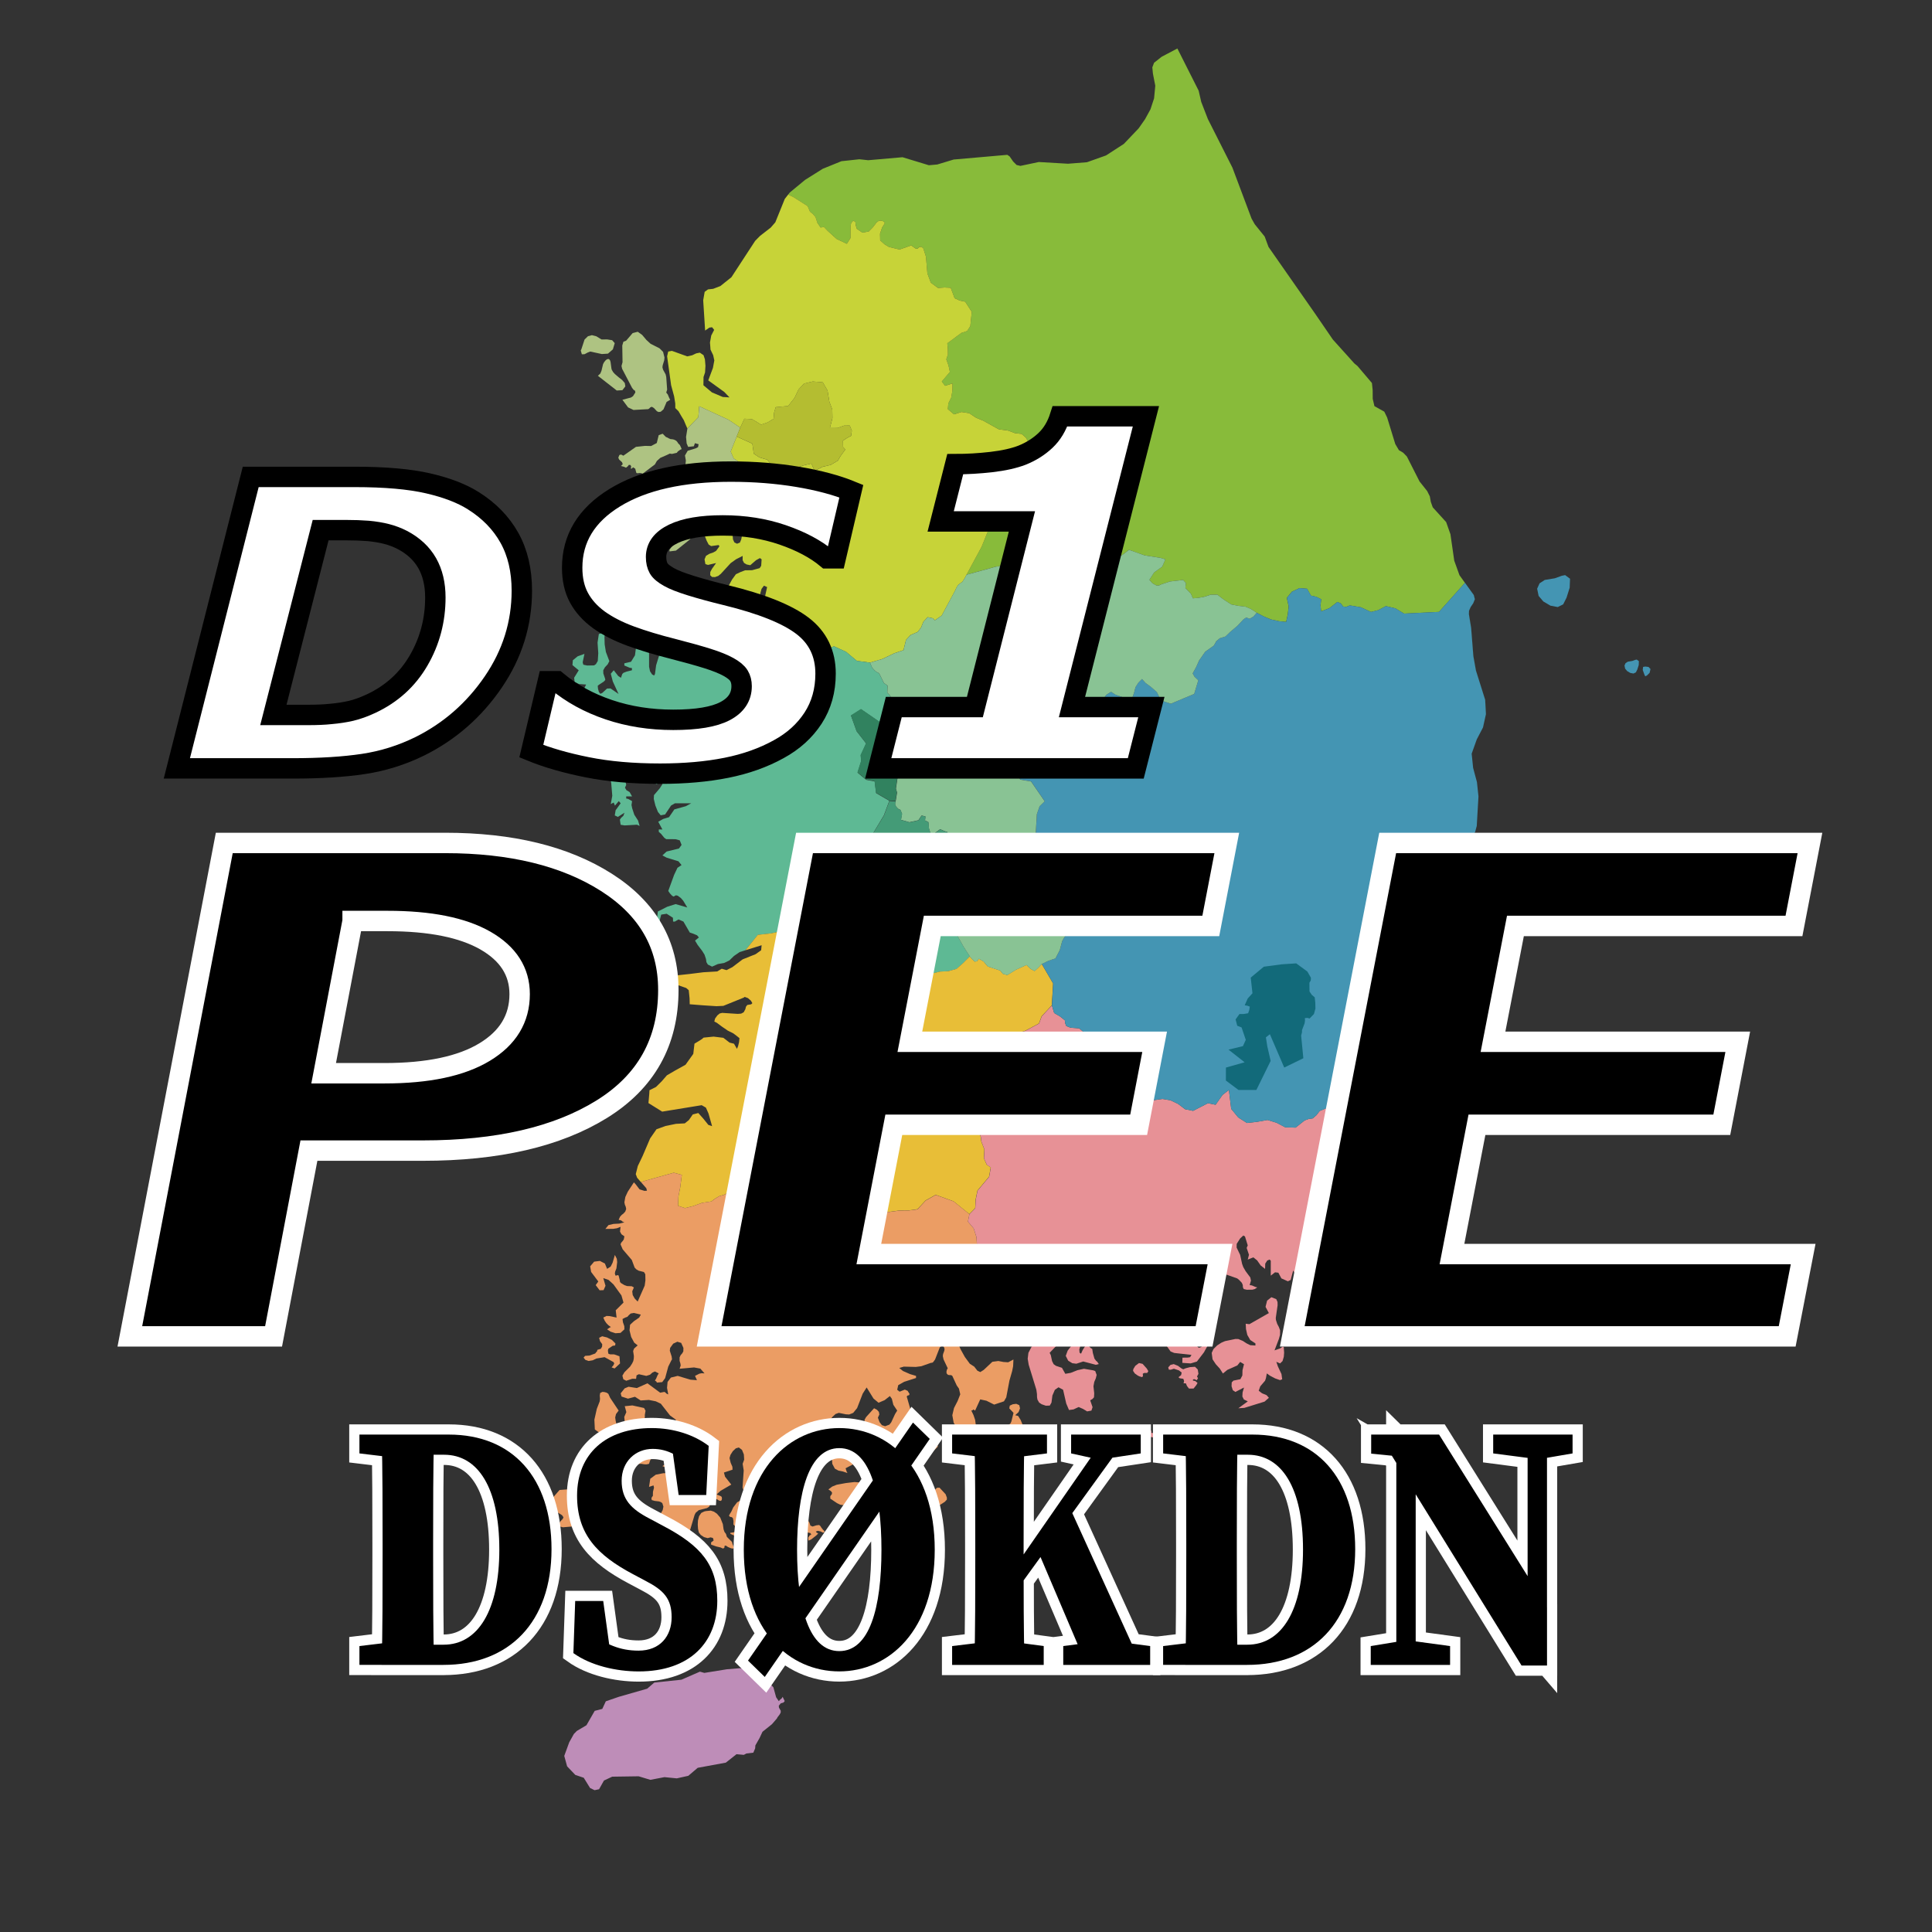 <?xml version="1.0" encoding="utf-8"?>
<!-- Generator: Adobe Illustrator 25.0.0, SVG Export Plug-In . SVG Version: 6.00 Build 0)  -->
<svg version="1.1" id="레이어_1" xmlns="http://www.w3.org/2000/svg" xmlns:xlink="http://www.w3.org/1999/xlink" x="0px"
	 y="0px" width="71px" height="71px" viewBox="0 0 71 71" style="enable-background:new 0 0 71 71;" xml:space="preserve">
<rect x="0" y="0" width="71" height="71" fill="#333333" stroke="none"/>
<style type="text/css">
	.st0{fill:#88BB3A;}
	.st1{fill:#C7D338;}
	.st2{fill:#5EB994;}
	.st3{fill:#AEC382;}
	.st4{fill:#E8BE37;}
	.st5{fill:#EB9D64;}
	.st6{fill:#E79196;}
	.st7{fill:#D06C7E;}
	.st8{fill:#4774B9;}
	.st9{fill:#4495B3;}
	.st10{fill:#BE8DB8;}
	.st11{fill:#B4BD31;}
	.st12{fill:#89C394;}
	.st13{fill:#D18B51;}
	.st14{fill:#126A7A;}
	.st15{fill:#449B77;}
	.st16{fill:#31825F;}
	.st17{stroke:#FFFFFF;stroke-width:0.75;stroke-miterlimit:10;}
	.st18{fill:#FFFFFF;stroke:#000000;stroke-width:0.75;stroke-miterlimit:10;}
	.st19{fill:#FFFFFF;stroke:#FFFFFF;stroke-width:0.75;stroke-miterlimit:10;}
</style>
<g>
	<path class="st0" d="M43.268,1.782l0.305,0.605l0.477,0.945l0.095,0.414l0.243,0.627l0.903,1.788l0.704,1.874l0.115,0.204
		l0.367,0.455l0.141,0.382l1.704,2.44l0.661,0.964l0.792,0.879l0.112,0.092l0.531,0.625l0.027,0.264l0.002,0.317l0.063,0.269
		l0.362,0.202l0.105,0.216l0.299,0.974l0.133,0.225l0.16,0.096l0.134,0.139l0.465,0.916l0.28,0.352l0.097,0.194l0.037,0.205
		l0.071,0.199l0.493,0.543l0.157,0.445l0.14,0.972l0.192,0.534l0.524,0.731l0.04,0.153l-0.06,0.148l-0.095,0.141l-0.06,0.138
		l-0.004,0.124l0.074,0.401l0.09,1.143l0.095,0.527l0.339,1.076l0.027,0.526L54.5,26.732l-0.23,0.442l-0.187,0.524l0.187-0.524
		l0.23-0.442l0.106-0.487l-0.027-0.526l-0.339-1.076l-0.095-0.527l-0.09-1.143l-0.074-0.401l0.004-0.124l0.06-0.138l0.095-0.141
		l0.06-0.148l-0.04-0.153l-0.323-0.45l-0.954,1.069l-1.284,0.063l-0.319-0.193l-0.35-0.082l-0.278,0.147l-0.267,0.068l-0.377-0.173
		l-0.401-0.068l-0.135,0.055L49.36,22.29l-0.087-0.116l-0.125-0.052l-0.291,0.227l-0.306,0.12l-0.023-0.224l0.025-0.223
		l-0.178-0.088l-0.198-0.045l-0.144-0.253l-0.279-0.022l-0.278,0.13l-0.186,0.227l0.068,0.315l-0.033,0.294l-0.06,0.274
		l-0.261-0.024L46.7,22.763l-0.253-0.106l-0.262-0.139l-0.205-0.133l-0.207-0.09l-0.26-0.03l-0.266-0.053l-0.269-0.175l-0.243-0.184
		l-0.244,0.002l-0.246,0.079l-0.22,0.039l-0.186,0.014l-0.074-0.168l-0.203-0.211l0.018-0.183l-0.101-0.112l-0.487,0.056
		l-0.311,0.104l-0.093,0.044l-0.091-0.002l-0.145-0.08l-0.112-0.127l0.175-0.272l0.295-0.21l0.118-0.27l-0.184-0.055l-0.583-0.092
		l-0.571-0.204l-0.237,0.183l-0.202,0.106l-0.244-0.051L40.603,20.6l-0.338,0.189l-0.339,0.082l-0.127-0.178v-0.275l-0.389-0.412
		l-0.521,0.176l-0.193,0.237l0.056,0.623l-0.207,0.142l-0.069,0.084l-0.079,0.069l-0.088-0.041l-0.087-0.054l-0.313-0.022
		l-0.311,0.074l0.088-0.619l-1.087,0.149l-1.08,0.296l0.555-1.028l0.454-1.118l0.63-1.345l0.078-0.289l-0.059-0.289l0.134-0.234
		l0.189-0.231l0.203-0.084l0.107-0.229l-0.116-0.198l-0.152-0.13l-0.243-0.027l-0.249-0.095l-0.344-0.046l-0.575-0.319l-0.259-0.106
		l-0.257-0.169l-0.282-0.044l-0.274,0.087l-0.227-0.192l0.018-0.209l0.108-0.219l0.042-0.254l0.003-0.262l-0.271,0.087l-0.122-0.158
		l0.298-0.351l-0.05-0.234l-0.082-0.232l0.059-0.176l-0.003-0.211l-0.02-0.199l0.519-0.383l0.21-0.069l0.117-0.181l0.053-0.525
		l-0.242-0.372l-0.199-0.041l-0.189-0.087l-0.143-0.383l-0.226-0.011l-0.242,0.016l-0.264-0.193l-0.126-0.343l-0.052-0.611
		l-0.098-0.308l-0.069-0.059l-0.08,0.013l-0.054,0.052l-0.068,0.01l-0.174-0.123L33.059,9.17l-0.392-0.095l-0.159-0.097
		l-0.162-0.146l-0.005-0.245l0.079-0.231l0.058-0.088l0.041-0.084l-0.068-0.057l-0.087-0.021l-0.082,0.017l-0.072,0.056
		l-0.135,0.176l-0.151,0.153l-0.232,0.04l-0.205-0.14L31.45,8.281l-0.016-0.129L31.36,8.108L31.282,8.19l-0.026,0.132L31.253,8.75
		L31.12,8.959l-0.375-0.178L30.401,8.47l-0.12-0.127l-0.127,0.016l-0.113-0.165L29.97,7.981l-0.093-0.113l-0.111-0.089l-0.086-0.204
		l-0.152-0.097l-0.36-0.229l-0.203-0.099l0.06-0.076l0.561-0.463l0.651-0.409l0.685-0.278l0.659-0.071l0.325,0.035l1.261-0.11
		l0.97,0.295l0.308-0.028l0.601-0.182l1.972-0.173l0.084,0.057l0.131,0.189l0.126,0.127L37.5,6.096l0.676-0.142l1.073,0.063
		l0.696-0.055l0.702-0.25l0.653-0.423l0.544-0.571l0.237-0.339l0.198-0.362l0.133-0.403l0.044-0.463l-0.087-0.447l-0.022-0.228
		l0.064-0.169l0.279-0.221L43.268,1.782z"/>
	<path class="st1" d="M25.913,12.148l-0.071-1.114l0.054-0.309l0.123-0.09l0.189-0.021l0.264-0.101l0.407-0.325l0.873-1.337
		L27.93,8.67l0.394-0.306l0.169-0.195l0.208-0.514L28.84,7.31l0.126-0.161l0.203,0.099l0.36,0.229l0.152,0.097l0.086,0.204
		l0.111,0.089l0.093,0.113l0.071,0.214l0.113,0.165l0.127-0.016l0.12,0.127l0.343,0.311l0.375,0.178l0.133-0.209l0.002-0.428
		l0.026-0.132l0.078-0.083l0.074,0.045l0.016,0.129l0.038,0.127l0.205,0.14l0.232-0.04l0.151-0.153l0.135-0.176l0.072-0.056
		l0.082-0.017l0.087,0.021l0.068,0.057l-0.041,0.084l-0.058,0.088l-0.079,0.231l0.005,0.245l0.162,0.146l0.159,0.097l0.392,0.095
		l0.427-0.151l0.174,0.123l0.068-0.01l0.054-0.052l0.08-0.013l0.069,0.059l0.098,0.308l0.052,0.611l0.126,0.343l0.264,0.193
		l0.242-0.016l0.226,0.011l0.143,0.383l0.189,0.087l0.199,0.041l0.242,0.372l-0.053,0.525l-0.117,0.181l-0.21,0.069l-0.519,0.383
		l0.02,0.199l0.003,0.211l-0.059,0.176l0.082,0.232l0.05,0.234l-0.298,0.351l0.122,0.158l0.271-0.087l-0.003,0.262l-0.042,0.254
		l-0.108,0.219l-0.018,0.209l0.227,0.192l0.274-0.087l0.282,0.044l0.257,0.169l0.259,0.106l0.575,0.319l0.344,0.046l0.249,0.095
		l0.243,0.027l0.152,0.13l0.116,0.198l-0.107,0.229l-0.203,0.084l-0.189,0.231l-0.134,0.234l0.059,0.289l-0.078,0.289l-0.63,1.345
		l-0.454,1.118l-0.555,1.028l-0.072,0.137l-0.082,0.124l-0.082,0.058l-0.079,0.064l-0.059,0.1l-0.05,0.109l-0.488,0.909L34.349,22.8
		l-0.058-0.077l-0.2-0.042l-0.158,0.169l-0.085,0.213l-0.124,0.16l-0.262,0.113l-0.167,0.181l-0.092,0.376l-0.34,0.114l-0.434,0.209
		l-0.459,0.135l-0.483-0.065l-0.395-0.332l-0.442-0.202l-0.85,0.364l-0.4,0l-0.477-0.098l-0.003-0.001l0.131-0.1l0.154-0.073
		l0.111-0.125l0.07-0.31l-0.02-0.055l-0.095-0.1l-0.018-0.027l0.055-0.052l0.055-0.007l0.052,0.002l0.142-0.079l0.091-0.014
		l0.067-0.045l0.027-0.148l-0.612,0.172l-0.092,0.131l0.032,0.396l-0.074,0.09l-0.238,0.078l-0.339-0.047l-0.402-0.235l-0.363-0.357
		l-0.138-0.342l0.612-0.067v-0.08l-0.042-0.02l-0.097-0.074l0.115-0.015l0.109,0.006l0.1,0.034l0.088,0.069l-0.043-0.244
		l-0.14-0.217l-0.102-0.249l0.075-0.338l-0.116-0.052l-0.089,0.118l-0.055,0.204l-0.018,0.206l-0.047,0.224l-0.097,0.052
		l-0.097-0.097l-0.196,0.041l-0.197,0.051l-0.471-0.142l0.003-0.145l-0.044-0.127l0.037-0.173l-0.02-0.22l0.119-0.218l0.141-0.194
		l0.163-0.078l0.174-0.067l0.259-0.004l0.276-0.075l0.057-0.086l0.016-0.238l-0.063-0.046l-0.142,0.078l-0.212,0.184l-0.132-0.027
		l-0.097-0.057l-0.052-0.101l0.001-0.157l-0.243,0.124l-0.197,0.141l-0.364,0.396l-0.094,0.075l-0.118,0.042l-0.11-0.004
		l-0.067-0.066l0.004-0.118l0.062-0.115l0.151-0.213l-0.298,0.069l-0.095-0.03l-0.032-0.175l0.055-0.13l0.125-0.074l0.142-0.049
		l0.103-0.058l0.124-0.17l-0.032-0.044l-0.274,0.038l-0.091-0.056l-0.072-0.138l-0.068-0.172l-0.082-0.16l0.046-0.013l0.029-0.02
		l0.065-0.062l0.075,0.057l0.113-0.006l0.199-0.051l0.162,0.045l0.136,0.084l0.134,0.043l0.157-0.077l-0.012,0.143l0.012,0.139
		l0.05,0.108l0.097,0.049l0.107-0.042l0.05-0.121l0.051-0.275l0.172-0.258l0.141,0.02l0.16,0.097l0.225-0.033l-0.048-0.105
		l-0.062-0.078l-0.079-0.052l-0.096-0.028l-0.142,0.005l-0.065-0.098l-0.153-0.028l-0.123,0.039L27.1,19.016l-0.194-0.039
		l-0.32-0.102l-0.445-0.338l-0.024-0.148l0.198-0.289l0.135-0.136l0.322-0.094l0.076-0.056l0.134-0.099l0.146-0.282l0.096-0.317
		l-0.097-0.16l-0.165-0.108l-0.11-0.253l0.351-0.879l-0.429-0.289l-1.079-0.497l-0.032,0.402l-0.403,0.414l-0.05-0.113l-0.08-0.191
		l-0.091-0.15l-0.105-0.181l-0.117-0.114l-0.002-0.174l-0.042-0.26l-0.11-0.407l-0.147-1.062l0.04-0.175l0.136-0.025l0.563,0.202
		l0.18-0.039l0.15-0.071l0.133-0.026l0.136,0.092l0.051,0.153l0.02,0.238l-0.015,0.245l-0.056,0.167l-0.004,0.303l0.314,0.263
		l0.398,0.168l0.247,0.015l-0.192-0.199l-0.589-0.426L26.2,13.52l0.051-0.275l-0.043-0.194l-0.097-0.203l-0.008-0.111l-0.012-0.148
		l0.047-0.26l0.107-0.207l-0.077-0.096l-0.101,0.014L25.913,12.148z M30.498,15.73l0.094-0.365l-0.006-0.315l-0.107-0.287
		l-0.068-0.411l-0.175-0.302l-0.368-0.03l-0.319,0.076l-0.204,0.219l-0.144,0.305l-0.236,0.3l-0.459,0.044l-0.059,0.205
		l-0.017,0.222l-0.217,0.132l-0.243,0.083l-0.328-0.2l-0.286-0.018l-0.153,0.33l-0.13,0.326l0.575,0.26l0.054,0.37l0.204,0.134
		l0.296,0.089l0.3,0.395l0.439,0.015l0.187-0.031l0.18-0.103l0.254-0.079l0.256-0.059l0.117,0.269l0.3-0.151l0.292-0.068
		l0.265-0.158l0.097-0.168l0.175-0.24l-0.082-0.093l-0.003-0.233l0.155-0.103l0.143-0.072l0.027-0.192l-0.078-0.188l-0.208,0.003
		l-0.24,0.087L30.498,15.73z"/>
	<path class="st2" d="M23.233,29.706l0.077,0.235l0.138,0.213l0.058,0.199l-0.097-0.045l-0.454,0.026l-0.147-0.024l-0.028-0.19
		l0.049-0.068l0.079-0.072l0.042-0.113l-0.244,0.154l-0.114-0.055l0.032-0.19l0.185-0.256l-0.07-0.079l-0.14,0.166l-0.047-0.114
		l-0.107,0.057l0.056-0.305l-0.039-0.466l-0.047-0.282l-0.106-0.355l0.088-0.116l0.181-0.169l0.195-0.067l0.136,0.218l0.018,0.078
		l-0.044,0.093l-0.078,0.063l0.009,0.087l0.172,0.391l0.027,0.124l-0.045,0.104l0.053,0.091l0.116,0.069l0.091,0.159h-0.215v0.079
		l0.07,0.014l0.145,0.081l-0.011,0.08l-0.01,0.063L23.233,29.706z M27.391,34.923l-0.21,0.065l-0.206,0.142l-0.173,0.167
		l-0.191,0.092l-0.228,0.039l-0.214,0.095l-0.156-0.076l-0.052-0.088l-0.017-0.116l-0.053-0.159l-0.085-0.137l-0.172-0.227
		l-0.092-0.154l0.142-0.115l-0.067-0.079l-0.14-0.059l-0.128-0.043l-0.234-0.403l-0.18-0.078l-0.136,0.079l-0.064-0.001
		l-0.005-0.139l-0.231-0.148l-0.2,0.032l-0.062,0.238l-0.034,0.082l-0.07-0.064l0.041-0.37l0.347-0.176l0.307-0.097l0.429,0.124
		l-0.151-0.25l-0.086-0.098l-0.114-0.084l-0.068-0.016l-0.082,0.048l-0.058-0.032l-0.077-0.084l-0.063-0.09l0.215-0.591l0.123-0.261
		l0.15-0.1l-0.113-0.139l-0.434-0.133l-0.156-0.083l0.154-0.143l0.455-0.111l0.095-0.132l-0.066-0.168l-0.161-0.042l-0.337-0.002
		l-0.07-0.049l-0.121-0.147l-0.082-0.073v-0.086h0.133l-0.153-0.285l0.185-0.103l0.211-0.064l0.197-0.287l0.421-0.117l0.199-0.107
		h-0.597l-0.144,0.082l-0.22,0.329l-0.162,0.031l-0.102-0.124l-0.093-0.235l-0.059-0.241l0.007-0.142l0.213-0.25l0.099-0.154
		l-0.032-0.069l-0.196,0.071l-0.089-0.083l-0.08-0.053l-0.048-0.01l-0.047-0.117l0.045-0.107l-0.009-0.117l-0.051-0.219
		l-0.062-0.093l-0.004-0.053l0.141-0.009l0.204-0.095l0.213,0.007l0.016-0.155l0.061-0.137l-0.083-0.111l-0.121-0.025l-0.164-0.163
		l0.104-0.149l0.144-0.116l-0.097-0.177L23.94,26.79l-0.05-0.213l0.078-0.157l0.239-0.038l-0.137-0.157l-0.047-0.079l-0.032-0.112
		l-0.086,0.073l-0.145,0.158l-0.162,0.07l-0.032,0.09l0.006,0.09l0.072,0.111l0.013,0.216l-0.075,0.249l0.045,0.334l-0.109,0.285
		l-0.093,0.116l-0.189-0.148l-0.198-0.009l-0.197-0.13l0.049-0.688l0.061-0.249l-0.117-0.056l0.035-0.323l-0.11-0.132l-0.165,0.029
		l-0.092,0.166l-0.025,0.204l-0.074,0.149l-0.233,0.004l0.096,0.196l0.186,0.298l0.067,0.21l-0.112,0.095l0.015,0.105l0.172,0.234
		l-0.156,0.031l-0.132,0.076l-0.111,0.109l-0.089,0.132l0.002-0.093l-0.012-0.095l-0.023-0.086l-0.035-0.074l0.141-0.311l-0.3-0.494
		l0.09-0.247l-0.077-0.348l-0.189,0.106l-0.27,0.342l-0.2,0.074l-0.117,0.023L21.01,26.97l-0.105,0.007l-0.124-0.072l-0.03-0.059
		l-0.042-0.119l-0.016-0.117l0.05-0.053l0.422,0.004l0.107-0.073l-0.003-0.193l-0.11-0.2l-0.157-0.077l-0.165-0.048l-0.132-0.109
		l-0.052,0.153l-0.03,0.318l-0.057,0.147l-0.12,0.109l-0.04-0.103l0.012-0.32l-0.02-0.31l0.028-0.086l0.262-0.333l0.052-0.116
		l0.041-0.163l0.032,0.124l0.044,0.111l0.055,0.105l0.071,0.104l0.054-0.051l0.067,0.005l0.077,0.027l0.087,0.019l-0.107-0.152
		l-0.109-0.196l0.291,0.087l0.12-0.031l0.077-0.152l-0.261-0.019l-0.161-0.073l-0.019-0.159l0.169-0.272l-0.231-0.192l0.015-0.178
		l0.176-0.144l0.25-0.09l-0.065,0.312l0.025,0.086l0.141,0.03l0.254-0.005l0.068-0.047l0.067-0.115l0.018-0.288l-0.026-0.387
		l0.047-0.315l0.238-0.073l-0.031,0.176l0.007,0.276l0.045,0.28l0.127,0.337l-0.062,0.119l-0.1,0.106l-0.062,0.111l0.003,0.117
		l0.064,0.188l0.008,0.051l-0.056,0.06l-0.184,0.121l-0.038,0.033l0.01,0.11l0.033,0.116l0.054,0.068l0.073-0.034l0.172-0.159
		l0.129-0.004l0.295,0.203l-0.211-0.458l-0.075-0.285l0.109-0.128l0.165,0.211l0.101,0.065l0.047-0.138l0.043-0.043l0.107-0.043
		l0.205-0.052v-0.08l-0.082-0.012l-0.197-0.083v-0.08l0.246-0.058l0.145-0.236l0.037-0.287l-0.08-0.212l-0.089-0.03l-0.268-0.005
		l-0.132-0.054l-0.099-0.121l-0.032-0.119l0.049-0.042l0.147,0.107l0.067-0.198l-0.072-0.118l-0.157-0.048l-0.187,0.014l0.076-0.098
		l0.102-0.071l0.11-0.019l0.1,0.057l0.097,0.075l0.086,0.017l0.039-0.04l-0.045-0.096v-0.095l0.377-0.006l0.181,0.064l0.077,0.169
		l-0.052,0.105l-0.098,0.111l-0.06,0.145l0.065,0.207l0.09-0.09l0.116-0.063l0.1,0.002l0.042,0.107l0.012,0.09l0.047,0.081
		l0.011,0.087l-0.018,0.033l-0.092,0.11l-0.029,0.079v0.571l0.034,0.165l0.075,0.116l0.075,0.044l0.033-0.06l0.042-0.318
		l0.187-0.611l0.043-0.301l0.055-0.071l0.124,0.084l0.177,0.197l0.072,0.138l0.052,0.128l0.077,0.084l0.146,0.006v-0.079
		l-0.073-0.097l-0.089-0.261l-0.078-0.13l-0.627-0.663l-0.045-0.036l0.035-0.138l0.087,0.016l0.105,0.099l0.163,0.204l0.087,0.077
		l0.105,0.048l0.127,0.001l0.096-0.056l0.009-0.088l-0.07-0.082l-0.145-0.036l-0.195-0.094l-0.212-0.199l-0.095-0.296l-0.022-0.198
		l0.187-0.005l0.163,0.079l0.146,0.129l0.205,0.146l0.195,0.135l0.08,0.082l0.155,0.106l0.15,0.083l0.102,0.175l-0.048,0.173
		l-0.099,0.117l0.02,0.092l0.102,0.195l0.012,0.12l-0.037,0.21l0.112-0.078l0.045-0.095l0.027-0.106l-0.039-0.314l0.042-0.104
		l0.065-0.109l0.095-0.178l0.169-0.079l0.158-0.001l0.177,0.023l0.196,0.072l0.248,0.067l0.178,0.117l0.215,0.222l0.015,0.273
		l-0.161,0.553l0.122-0.081l0.192-0.248l0.105-0.019l0.073,0.105l0.042,0.188l0.022,0.365l-0.011,0.078l-0.047,0.174l-0.01,0.101
		l0.02,0.105l0.091,0.153l0.087,0.397l-0.029,0.114l-0.168,0.051l0.031,0.107l0.04,0.073l0.059,0.05l0.085,0.039l0.06-0.287
		l0.101-0.17L28,25.308l-0.085-0.32l0.207,0.06l0.217,0.027l-0.351-0.39l-0.105-0.215l0.209-0.094l0.188-0.031l0.444-0.179
		l0.196-0.15l0.003,0.001l0.477,0.098l0.4,0l0.85-0.364l0.442,0.202l0.395,0.332l0.483,0.065l0.08,0.19l0.12,0.127l0.137,0.08
		l0.175,0.354l0.134,0.094l-0.011,0.263l0.085,0.078l0.068,0.128l0.022,0.145l-0.025,0.144l-0.05,0.134l-0.032,0.139l-0.014,0.11
		l-0.052,0.098l-0.095,0.027l-0.097-0.015l-0.086,0.092l-0.684-0.471l-0.37,0.234l0.206,0.574l0.35,0.449l-0.2,0.435l0.019,0.214
		l-0.135,0.423l0.314,0.262l0.315,0.06l0.053,0.429l0.484,0.282l0,0l-0.199,0.533L32.1,30.598l0.185,0.362l-0.59,0.821l0.671,0.836
		l0.686-0.179l0.053-0.657l0.367,0.028l0.025,0.296l0.147-0.05l0.543-0.312l0.231-0.417l0.093-0.212l0.104-0.189l0.168-0.127
		l0.039-0.22l-0.131-0.044l-0.142-0.064l-0.172,0.126l-0.134,0.181l0.134-0.181l0.172-0.126l0.142,0.064l0.131,0.044l-0.039,0.22
		l-0.168,0.127l-0.104,0.189l-0.093,0.212l-0.231,0.417l-0.123,0.49l-0.018,0.35l0.027,0.36l0.33-0.068l0.303,0.099l0.314,0.192
		l0.106,0.377l-0.014,0.438l0.088,0.434l0.208,0.371l0.232,0.362L35.4,35.391l-0.248,0.218l-0.303,0.084l-0.301,0.014l-0.221,0.054
		l-0.592-0.078l-0.042-0.102l0.072-0.144l-0.061-0.126l-0.131-0.033l-0.339-0.171l-0.46-0.829l-0.327-0.29l-0.171,0.176
		l-0.137,0.214l-0.215,0.044l-0.145,0.065l-0.148,0.052l-0.563,0.11l-0.286,0.111l-0.302,0.057l-0.218-0.339l0.091-0.558
		l-0.377-0.076l-1.059,0.334l-0.575,0.124l-0.489,0.054L27.391,34.923z"/>
	<polygon class="st3" points="26.45,17.964 26.421,17.877 25.885,17.809 25.635,18.127 25.377,17.93 25.482,17.696 25.618,17.492 
		25.533,17.347 25.35,17.248 25.182,17.159 25.205,16.923 25.172,16.739 25.272,16.566 25.565,16.477 25.653,16.432 25.674,16.325 
		25.537,16.287 25.499,16.4 25.289,16.423 25.234,16.294 25.212,16.058 25.262,15.746 25.664,15.332 25.696,14.93 26.775,15.427 
		27.204,15.716 26.853,16.595 26.963,16.847 27.128,16.956 27.225,17.115 27.129,17.433 26.983,17.715 26.849,17.814 26.773,17.87 	
		"/>
	<polygon class="st3" points="24.848,16.195 24.888,16.237 24.928,16.3 24.982,16.351 25.024,16.438 25.05,16.505 24.994,16.529 
		24.908,16.593 24.873,16.64 24.694,16.682 24.615,16.669 24.507,16.721 24.268,16.825 24.139,16.941 24.068,17.067 23.622,17.404 
		23.522,17.381 23.428,17.392 23.387,17.381 23.344,17.224 23.264,17.173 23.226,17.214 23.193,17.226 23.181,17.199 23.198,17.154 
		23.173,17.091 23.111,17.083 23.07,17.137 23.006,17.187 22.93,17.153 22.82,17.125 22.885,17.06 22.862,16.99 22.75,16.884 
		22.723,16.817 22.762,16.721 22.823,16.703 22.908,16.747 23.371,16.422 23.703,16.386 23.928,16.391 24.136,16.281 24.207,15.992 
		24.352,15.939 24.47,16.058 24.528,16.081 24.587,16.114 24.645,16.138 24.702,16.141 24.764,16.154 	"/>
	<polygon class="st3" points="22.107,12.476 22.308,12.473 22.496,12.502 22.591,12.61 22.523,12.839 22.342,12.996 22.117,13.011 
		21.691,12.919 21.597,12.956 21.482,13.017 21.383,13.02 21.342,12.879 21.365,12.835 21.482,12.478 21.608,12.356 21.752,12.317 
		21.916,12.359 	"/>
	<polygon class="st3" points="22.735,13.864 22.863,13.965 22.961,14.076 22.981,14.199 22.873,14.339 22.665,14.351 21.972,13.81 
		22.061,13.728 22.104,13.625 22.162,13.383 22.194,13.32 22.244,13.254 22.301,13.205 22.36,13.191 22.398,13.212 22.423,13.252 
		22.438,13.306 22.47,13.543 22.482,13.588 22.531,13.673 22.596,13.745 	"/>
	<polygon class="st3" points="24.28,15.132 24.202,15.141 24.141,15.113 24.033,14.996 23.956,14.949 23.901,14.969 23.859,15.012 
		23.82,15.036 23.282,15.066 23.082,14.972 22.873,14.691 23.187,14.609 23.262,14.559 23.349,14.423 23.337,14.36 23.28,14.321 
		23.227,14.251 22.863,13.554 22.84,13.449 22.878,13.31 22.868,12.697 22.91,12.558 23.009,12.521 23.25,12.24 23.437,12.192 
		23.6,12.309 23.754,12.492 23.909,12.634 24.237,12.8 24.368,12.932 24.42,13.14 24.409,13.244 24.355,13.419 24.344,13.497 
		24.367,13.584 24.462,13.759 24.484,13.854 24.517,14.319 24.484,14.427 24.54,14.496 24.598,14.635 24.63,14.691 24.498,14.771 
		24.383,15.043 	"/>
	<polygon class="st3" points="24.038,19.225 24.143,19.296 24.183,19.451 24.138,19.504 24.028,19.542 23.986,19.627 23.978,19.705 
		23.889,19.81 23.773,19.838 23.694,19.78 23.61,19.788 23.543,19.746 23.52,19.584 23.539,19.418 23.623,19.301 23.804,19.205 	"/>
	<polygon class="st3" points="25.366,19.531 25.39,19.59 25.415,19.7 25.361,19.818 24.84,20.235 24.603,20.264 24.605,20.2 
		24.716,20.048 24.731,19.961 24.685,19.887 24.818,19.735 24.822,19.581 24.767,19.391 24.692,19.26 24.617,19.174 24.64,19.148 
		24.808,19.23 24.952,19.103 24.984,19.114 24.954,19.225 24.997,19.326 25.117,19.395 25.311,19.477 	"/>
	<path class="st4" d="M23.555,43.443l-0.141-0.161l-0.05-0.134l0.075-0.297l0.176-0.367l0.277-0.648l0.234-0.337l0.334-0.12
		l0.38-0.078l0.325-0.018l0.15-0.12l0.144-0.208l0.204-0.052l0.182,0.205l0.187,0.232l0.137,0.046l-0.133-0.469l-0.095-0.213
		l-0.155-0.089l-1.451,0.237l-0.505-0.315L23.86,40.2l0.008-0.135l0.239-0.119l0.209-0.207l0.193-0.222l0.307-0.179l0.376-0.208
		l0.286-0.4l0.044-0.376l0.157-0.094l0.116-0.074l0.062-0.054l0.367-0.037l0.359,0.044l0.228,0.176l0.163,0.041l0.109,0.189
		l0.042-0.103l0.035-0.143l0.015-0.148l-0.137-0.109l-0.094-0.069l-0.196-0.097l-0.222-0.152l-0.18-0.135l-0.095-0.048l0.027-0.109
		l0.085-0.117l0.085-0.07l0.093-0.022l0.571,0.037l0.125-0.01l0.092-0.048l0.062-0.113l0.023-0.093l0.049-0.064l0.141-0.024
		l0.045-0.041l-0.053-0.092l-0.109-0.095l-0.121-0.045l-0.032,0.026l-0.751,0.304l-0.252,0.012l-0.495-0.032l-0.489-0.039
		l-0.005-0.217l-0.031-0.299l-0.094-0.082l-0.305-0.105l-0.45,0.071l-0.044-0.381l0.927-0.1l0.504-0.063l0.51-0.03l0.165-0.099
		l0.176,0.051l0.215-0.11l0.377-0.286l0.478-0.191l0.202-0.145l0.018-0.183l-0.599,0.185l0.46-0.568l0.489-0.054l0.575-0.124
		l1.059-0.334l0.377,0.076l-0.091,0.558l0.218,0.339l0.302-0.057l0.286-0.111l0.563-0.11l0.148-0.052l0.145-0.065l0.215-0.044
		l0.137-0.214l0.171-0.176l0.327,0.29l0.46,0.829l0.339,0.171l0.131,0.033l0.061,0.126l-0.072,0.144l0.042,0.102l0.592,0.078
		l0.221-0.054l0.301-0.014l0.303-0.084l0.248-0.218l0.242-0.243l0.088,0.105l0.097,0.089l0.082-0.02l0.067-0.089l0.173,0.102
		l0.153,0.182l0.458,0.151l0.095,0.119l0.164,0.047l0.329-0.201l0.377-0.17l0.149,0.142l0.15,0.081l0.131-0.12l0.131-0.138
		l0.418,0.715l-0.048,0.804l-0.374,0.402l-0.099,0.265l-0.508,0.27l-0.251,0.077l-0.139-0.015l-0.1,0.065l-0.192,0.416l-0.221,0.231
		l-0.234,0.207l-0.114,0.33l-0.03,0.387l-0.129,0.282l-0.159,0.297l-0.119,0.379l-0.088,0.392l-0.143,0.292l-0.011,0.316
		l0.262,0.111l0.038,0.139l0.019,0.159l0.113,0.296l-0.018,0.321l0.105,0.237l0.147,0.098l-0.061,0.344l-0.427,0.511l-0.068,0.335
		l-0.015,0.309l-0.215,0.219l-0.583-0.471l-0.654-0.237l-0.371,0.207l-0.298,0.321l-0.32,0.045l-0.339,0.003l-0.371,0.05
		l-0.376-0.007l-0.174-0.102l-0.155-0.12l-0.18,0.046l-0.212-0.003l-0.309,0.051l-0.294,0.176l-0.38-0.057l-0.246-0.262l0.014-0.414
		l-0.208-0.235l-0.062-0.233l0.091-0.362l-0.206-0.314l-0.301,0.017l-0.074,0.129l-0.1,0.097l-0.066,0.166l-0.024,0.179
		l-0.316,0.004l-0.48-0.651l-0.313-0.256l-0.179-0.076l-0.186-0.013l-0.17,0.202l-0.347-0.034l-0.257,0.231l-0.001,0.17l0.01,0.17
		l-0.094,0.143l-0.129,0.095l0.007,0.134l0.02,0.128l-0.086,0.177l-0.135,0.118l-0.167,0.081l-0.175,0.051l-0.148,0.09l-0.137,0.102
		L25.8,44.204l-0.324,0.118l-0.304,0.076l-0.255-0.086l0.015-0.34l0.066-0.337l0.059-0.459l-0.295-0.079l-0.993,0.278l-0.211,0.068
		L23.555,43.443z M21.727,40.932l-0.045-0.047l-0.032-0.083l0.02-0.08l0.107-0.056l-0.015-0.02l-0.051-0.033l0.025-0.03l0.057-0.032
		l0.038-0.054l0.062-0.01l0.037-0.017l-0.017-0.069l0.044,0.002l0.116,0.021l0.077-0.063l0.037-0.041l0.044,0.034l0.022,0.075
		l-0.038,0.094l-0.188,0.163l-0.126,0.141l-0.08,0.062l-0.033,0.031L21.727,40.932z"/>
	<polygon class="st5" points="37.543,48.613 37.476,48.595 37.062,48.599 36.924,48.575 36.869,48.512 36.844,48.417 36.784,48.296 
		36.667,48.203 36.639,48.299 36.657,48.448 36.679,48.513 36.605,48.743 36.564,48.822 36.469,48.932 36.083,49.241 35.868,49.337 
		35.714,49.204 35.521,48.811 35.361,48.747 35.25,48.906 35.195,49.156 35.206,49.364 35.301,49.585 35.459,49.87 35.641,50.118 
		35.803,50.223 35.918,50.372 36.025,50.423 36.152,50.343 36.469,50.045 36.689,50.016 36.876,50.052 37.051,50.063 37.243,49.961 
		37.232,50.206 37.198,50.381 37.097,50.733 36.979,51.354 36.895,51.498 36.535,51.618 36.251,51.476 36.023,51.427 35.835,51.838 
		35.775,51.798 35.76,51.802 35.746,51.825 35.696,51.838 35.775,52.002 35.835,52.177 35.91,52.732 35.864,52.835 35.758,52.776 
		35.591,52.601 35.346,52.57 35.164,52.47 35.047,52.286 34.997,52.008 35.059,51.745 35.192,51.486 35.289,51.241 35.241,51.031 
		35.159,50.914 34.997,50.563 34.954,50.535 34.897,50.534 34.837,50.525 34.787,50.471 34.782,50.407 34.799,50.332 34.829,50.284 
		34.675,49.958 34.648,49.836 34.657,49.763 34.702,49.641 34.712,49.577 34.69,49.507 34.642,49.453 34.595,49.437 34.572,49.489 
		34.537,49.516 34.363,49.961 34.295,50.055 34.26,50.079 34.208,50.085 33.859,50.208 33.656,50.234 33.214,50.223 33.048,50.272 
		33.183,50.383 33.447,50.499 33.664,50.563 33.664,50.641 33.229,50.78 33.01,50.903 32.972,51.073 33.06,51.144 33.252,51.067 
		33.354,51.111 33.427,51.229 33.405,51.273 33.35,51.287 33.322,51.321 33.464,51.816 33.759,52.081 34.079,52.286 34.298,52.601 
		34.193,52.584 34.013,52.583 33.937,52.601 34.376,52.77 34.433,52.907 34.462,53.166 34.368,53.26 34.263,53.35 34.063,53.34 
		33.937,53.372 33.471,53.082 33.322,53.033 33.189,53.059 33.025,53.134 32.885,53.234 32.826,53.329 32.85,53.369 32.972,53.626 
		33.116,53.658 33.202,53.715 33.591,53.614 33.803,53.795 33.319,54.24 33.146,54.485 32.959,54.399 32.664,54.623 32.695,54.839 
		32.826,54.982 32.543,54.983 32.125,54.431 31.981,54.134 31.598,53.719 31.48,53.746 31.075,53.958 31.116,54.085 31.145,54.134 
		30.979,54.077 30.818,54.046 30.681,53.973 30.586,53.795 30.573,53.613 30.638,53.507 30.865,53.372 30.939,53.307 31.145,53.033 
		31.272,52.765 31.346,52.673 31.494,52.601 31.485,52.808 31.435,53.009 31.285,53.372 31.584,53.352 31.835,53.261 31.985,53.053 
		31.981,52.686 31.921,52.543 31.842,52.461 31.782,52.365 31.772,52.177 31.827,52.078 32.122,51.752 32.228,51.808 32.298,51.884 
		32.316,51.981 32.262,52.099 32.323,52.262 32.411,52.375 32.528,52.413 32.686,52.354 32.753,52.268 32.892,51.967 32.972,51.838 
		32.83,51.626 32.775,51.404 32.703,51.304 32.509,51.455 32.286,51.55 32.101,51.396 31.849,50.988 31.704,51.216 31.498,51.747 
		31.355,51.922 31.207,51.982 31.083,51.975 30.826,51.922 30.706,51.964 30.593,52.068 30.409,52.312 30.326,52.382 29.952,52.601 
		29.75,52.755 29.62,52.831 29.495,52.863 29.418,52.903 29.4,53.006 29.405,53.143 29.386,53.288 29.319,53.39 29.224,53.501 
		29.176,53.633 29.253,53.795 28.689,54.35 28.707,54.863 28.611,54.948 28.339,54.812 28.249,54.921 28.207,55.042 28.212,55.175 
		28.269,55.32 28.137,55.278 27.851,55.074 27.458,54.959 27.368,54.904 27.288,54.667 27.331,54.038 27.292,53.795 27.348,53.64 
		27.336,53.449 27.268,53.282 27.152,53.194 27.041,53.226 26.93,53.331 26.844,53.466 26.81,53.584 26.852,53.756 26.916,53.905 
		26.92,54.01 26.604,54.115 26.645,54.267 26.874,54.558 26.482,54.785 26.335,54.921 26.487,54.982 26.522,55.009 26.532,55.07 
		26.52,55.13 26.487,55.158 26.425,55.145 26.33,55.088 26.28,55.074 26.145,55.094 26.118,55.151 26.116,55.243 26.064,55.366 
		25.984,55.42 25.681,55.497 25.567,55.593 25.526,55.673 25.277,56.509 25.257,56.629 25.257,56.772 25.007,56.719 24.536,56.874 
		24.418,56.85 24.404,56.704 24.5,56.406 24.481,56.266 24.388,56.185 24.259,56.16 23.992,56.173 23.992,56.096 24.046,56.025 
		24.063,55.975 24.083,55.78 24.118,55.774 24.164,55.789 24.208,55.759 24.353,55.495 24.38,55.369 24.341,55.242 24.29,55.202 
		24.216,55.176 24.063,55.158 23.953,55.127 23.939,55.06 23.968,54.999 23.992,54.982 23.996,54.823 24.034,54.67 24.016,54.588 
		23.852,54.643 23.897,54.343 24.101,54.193 24.373,54.14 24.627,54.134 24.581,54.038 24.518,53.965 24.438,53.913 24.341,53.88 
		24.503,53.767 24.603,53.634 24.606,53.518 24.481,53.449 24.435,53.467 24.343,53.582 24.278,53.626 24.193,53.625 24.061,53.544 
		23.992,53.542 23.929,53.598 23.887,53.683 23.852,53.795 23.761,53.815 23.674,53.812 23.574,53.795 23.355,53.799 23.235,53.82 
		23.085,53.88 23.066,53.683 22.978,53.569 22.735,53.449 22.739,53.41 22.688,53.31 22.626,53.25 22.596,53.329 22.566,53.377 
		22.493,53.419 22.411,53.435 22.346,53.41 22.134,53.207 22.107,53.194 22.072,53.07 22.09,53.034 22.131,53.017 22.171,52.948 
		22.212,53.006 22.314,53.008 22.388,52.948 22.346,52.821 22.072,52.686 21.86,52.531 21.843,52.173 21.932,51.775 22.039,51.498 
		22.05,51.404 22.041,51.288 22.056,51.191 22.14,51.151 22.216,51.158 22.296,51.181 22.356,51.222 22.423,51.37 22.735,51.838 
		22.638,51.966 22.608,52.091 22.626,52.218 22.659,52.354 22.87,52.948 22.997,53.025 23.504,53.11 23.721,53.26 23.839,53.249 
		23.922,53.033 23.807,53.05 23.746,53.02 23.536,52.974 23.437,52.819 23.307,52.689 23.343,52.403 23.208,52.428 23.142,52.604 
		23.036,52.613 22.972,52.381 22.941,52.071 23.018,51.894 22.959,51.677 23.239,51.649 23.668,51.743 23.723,51.842 23.696,52.004 
		23.699,52.054 23.695,52.102 23.719,52.177 23.825,52.246 23.887,52.33 24.021,52.417 24.204,52.489 24.315,52.597 24.457,52.7 
		24.566,52.771 24.61,52.716 24.396,52.433 24.523,52.405 24.712,52.514 24.956,52.647 25.251,52.741 25.465,52.686 25.249,52.65 
		25.074,52.539 24.767,52.269 24.842,52.177 24.621,52.015 24.286,51.586 24.101,51.498 23.846,51.447 23.544,51.466 23.335,51.331 
		23.078,51.4 22.841,51.322 22.81,51.204 22.956,51.021 23.1,50.962 23.404,51.01 23.793,50.836 24.261,51.181 24.418,51.151 
		24.458,51.178 24.483,51.203 24.51,51.225 24.558,51.243 24.513,51.004 24.533,50.785 24.655,50.625 24.905,50.563 25.374,50.703 
		25.613,50.721 25.541,50.563 25.699,50.483 25.784,50.465 25.891,50.471 25.738,50.296 25.506,50.253 24.975,50.301 25.015,50.18 
		25.002,50.098 24.975,50.013 24.975,49.883 25.013,49.801 25.067,49.74 25.112,49.664 25.115,49.535 25.033,49.351 24.892,49.308 
		24.74,49.379 24.627,49.535 24.615,49.638 24.682,49.848 24.697,49.961 24.68,49.977 24.558,50.223 24.443,50.647 24.336,50.792 
		24.133,50.81 24.133,50.781 24.069,50.733 24.111,50.666 24.166,50.537 24.208,50.471 24.069,50.4 23.976,50.441 23.886,50.521 
		23.751,50.563 23.479,50.502 23.393,50.543 23.376,50.671 23.235,50.669 23.015,50.742 22.908,50.687 22.873,50.555 22.946,50.431 
		23.155,50.223 23.23,50.108 23.273,50.018 23.29,49.933 23.295,49.836 23.267,49.65 23.302,49.559 23.434,49.442 23.307,49.341 
		23.195,49.133 23.135,48.889 23.155,48.684 23.297,48.553 23.49,48.42 23.55,48.311 23.295,48.25 23.178,48.271 23.11,48.331 
		23.055,48.393 22.977,48.42 22.878,48.472 22.893,48.594 22.943,48.737 22.946,48.853 22.803,48.984 22.618,48.996 22.439,48.938 
		22.311,48.853 22.408,48.786 22.451,48.768 22.361,48.704 22.284,48.626 22.221,48.533 22.171,48.42 22.289,48.36 22.403,48.366 
		22.659,48.42 22.628,48.152 22.913,47.869 22.838,47.607 22.546,47.203 22.367,47.038 22.171,46.971 22.252,47.252 22.181,47.412 
		22.036,47.417 21.892,47.227 21.987,47.094 21.724,46.744 21.688,46.537 21.835,46.365 22.044,46.338 22.229,46.433 22.311,46.63 
		22.441,46.547 22.513,46.404 22.596,46.118 22.668,46.26 22.681,46.38 22.654,46.611 22.608,46.728 22.596,46.8 22.616,46.875 
		22.656,46.875 22.704,46.857 22.735,46.878 22.776,47.043 22.786,47.113 22.824,47.154 22.946,47.227 23.045,47.262 23.217,47.269 
		23.295,47.313 23.235,47.455 23.252,47.592 23.325,47.72 23.434,47.832 23.692,47.247 23.719,47.049 23.714,46.826 23.664,46.746 
		23.472,46.698 23.39,46.652 23.323,46.584 23.218,46.303 22.883,45.911 22.805,45.73 22.828,45.669 22.875,45.617 22.923,45.55 
		22.946,45.434 22.838,45.358 22.785,45.259 22.805,45.085 22.674,45.137 22.538,45.159 22.247,45.163 22.361,45.022 22.548,44.978 
		22.76,44.967 22.946,44.921 22.885,44.898 22.853,44.869 22.815,44.844 22.735,44.829 22.785,44.716 22.845,44.649 22.911,44.598 
		22.977,44.526 23.012,44.431 22.996,44.349 22.963,44.27 22.946,44.183 22.981,43.988 23.07,43.795 23.295,43.452 23.354,43.514 
		23.504,43.709 23.685,43.764 23.776,43.758 23.751,43.666 23.555,43.443 23.557,43.443 23.768,43.375 24.762,43.097 25.057,43.177 
		24.997,43.635 24.932,43.973 24.917,44.312 25.172,44.398 25.476,44.322 25.8,44.204 26.143,44.153 26.28,44.051 26.428,43.961 
		26.604,43.91 26.771,43.829 26.906,43.712 26.991,43.534 26.971,43.406 26.964,43.272 27.093,43.177 27.187,43.035 27.177,42.865 
		27.178,42.695 27.435,42.464 27.782,42.498 27.952,42.296 28.138,42.309 28.317,42.385 28.629,42.642 29.109,43.293 29.425,43.289 
		29.449,43.11 29.515,42.944 29.615,42.847 29.689,42.718 29.99,42.702 30.196,43.016 30.106,43.378 30.168,43.61 30.376,43.846 
		30.362,44.26 30.609,44.523 30.989,44.579 31.283,44.403 31.591,44.352 31.804,44.355 31.983,44.309 32.139,44.429 32.313,44.531 
		32.689,44.538 33.06,44.488 33.399,44.485 33.72,44.441 34.018,44.12 34.388,43.913 35.043,44.149 35.626,44.62 35.571,44.893 
		35.781,45.141 35.884,45.462 35.927,46.127 36.065,46.375 36.317,46.559 36.545,46.798 36.634,47.063 36.744,47.293 37.381,47.988 
		37.518,48.326 37.517,48.558 	"/>
	<polygon class="st5" points="31.082,54.502 31.401,54.464 31.568,54.477 31.708,54.544 31.819,54.746 31.786,54.976 31.651,55.165 
		31.462,55.242 31.04,55.32 30.877,55.297 30.757,55.238 30.513,55.074 30.513,54.982 30.568,54.913 30.578,54.855 30.538,54.8 
		30.443,54.735 30.584,54.63 30.747,54.564 	"/>
	<polygon class="st5" points="22.974,54.319 22.99,54.49 22.963,54.68 22.908,54.865 22.706,55.297 22.625,55.428 22.523,55.497 
		22.506,55.458 22.331,55.293 22.25,55.242 22.25,55.32 22.209,55.519 21.235,56.05 21.118,56.09 20.688,56.127 20.569,56.096 
		20.546,55.988 20.604,55.898 20.679,55.822 20.708,55.759 20.654,55.682 20.359,55.497 20.359,55.759 20.144,55.505 20.272,55.091 
		20.563,54.756 20.848,54.735 20.941,54.467 21,54.372 21.095,54.266 21.205,54.205 21.303,54.188 21.377,54.133 21.405,53.958 
		21.525,54.105 21.687,54.122 21.832,54.026 21.894,53.837 21.816,53.682 21.553,53.475 21.621,53.372 21.787,53.36 21.956,53.452 
		22.102,53.569 22.211,53.626 22.236,53.661 22.266,53.74 22.315,53.825 22.383,53.88 22.43,53.865 22.661,53.719 22.67,53.826 	"/>
	<polygon class="st5" points="37.309,52.008 37.415,52.035 37.509,52.183 37.582,52.365 37.668,52.676 37.678,52.858 37.647,53.034 
		37.573,53.205 37.47,53.31 37.356,53.319 37.241,53.258 36.879,52.889 36.836,52.745 36.898,52.517 36.943,52.457 37.134,52.312 
		37.168,52.237 37.246,51.922 37.091,51.757 37.109,51.656 37.221,51.605 37.348,51.59 37.458,51.639 37.485,51.756 37.433,51.893 	
		"/>
	<polygon class="st5" points="32.473,60.236 32.533,60.289 32.606,60.31 32.633,60.352 32.62,60.413 32.476,60.342 32.336,60.31 
		32.311,60.271 32.276,60.187 32.253,60.084 32.215,60.057 32.183,60.018 32.158,59.933 32.173,59.884 32.168,59.826 32.176,59.775 
		32.208,59.765 32.246,59.777 32.293,59.762 32.321,59.73 32.336,59.725 32.361,59.778 32.326,59.893 32.343,60.02 	"/>
	<polygon class="st5" points="34.751,54.913 34.797,55.036 34.797,55.109 34.72,55.192 34.533,55.313 34.37,55.363 34.312,55.33 
		34.308,55.224 34.239,55.151 34.135,55.118 34.088,55.054 34.115,55.004 34.004,54.933 33.936,54.882 33.972,54.789 33.966,54.72 
		33.948,54.664 33.998,54.636 34.071,54.667 34.147,54.712 34.29,54.748 34.293,54.78 34.34,54.768 34.433,54.676 34.527,54.671 	
		"/>
	<polygon class="st5" points="37.318,54.213 37.386,54.25 37.43,54.322 37.408,54.399 37.281,54.443 37.197,54.446 37.176,54.425 
		37.143,54.375 37.048,54.322 36.899,54.272 36.799,54.194 36.753,54.089 36.703,54.012 36.619,53.967 36.547,53.879 36.602,53.773 
		36.774,53.691 36.961,53.666 37.094,53.765 37.249,54.067 37.231,54.154 37.236,54.198 	"/>
	<polygon class="st5" points="25.212,58.402 25.301,58.44 25.386,58.546 25.361,58.601 25.319,58.562 25.282,58.556 25.264,58.605 
		25.226,58.59 25.133,58.538 25.037,58.541 24.982,58.595 24.947,58.661 24.833,58.738 24.731,58.83 24.578,58.923 24.382,58.915 
		24.273,58.77 24.266,58.583 24.355,58.399 24.537,58.273 24.692,58.273 24.895,58.402 24.954,58.41 25.039,58.383 25.154,58.385 	
		"/>
	<polygon class="st5" points="25.96,58.592 26,58.615 26.035,58.675 26.003,58.712 25.958,58.719 25.943,58.793 25.943,58.917 
		25.891,59.014 25.791,59.042 25.738,59.011 25.72,58.953 25.671,58.914 25.618,58.903 25.596,58.737 25.661,58.452 25.683,58.293 
		25.616,58.23 25.596,58.173 25.681,58.092 25.686,58.05 25.773,58.051 25.946,58.14 25.97,58.26 25.873,58.344 25.856,58.438 	"/>
	<polygon class="st5" points="28.386,58.043 28.484,58.132 28.546,58.201 28.519,58.356 28.494,58.423 28.429,58.538 28.309,58.603 
		28.157,58.616 28.045,58.557 27.952,58.474 27.885,58.482 27.85,58.544 27.812,58.521 27.77,58.331 27.833,58.203 27.85,58.085 
		27.89,57.992 27.962,57.922 28.108,57.85 28.283,57.895 	"/>
	<polygon class="st5" points="25.347,57.79 25.389,57.85 25.397,57.958 25.326,58.018 25.291,58.159 25.142,58.167 25.059,58.184 
		25.109,58.273 25.058,58.316 24.902,58.274 24.821,58.198 24.801,58.149 24.758,58.133 24.71,58.123 24.7,58.082 24.752,57.934 
		24.782,57.878 24.786,57.841 24.766,57.811 24.775,57.784 24.812,57.765 24.836,57.739 24.83,57.703 24.777,57.617 24.811,57.588 
		24.892,57.614 24.971,57.657 25.184,57.693 25.294,57.75 	"/>
	<polygon class="st5" points="27.818,56.672 27.775,56.717 27.683,56.736 27.633,56.665 27.612,56.569 27.557,56.494 27.478,56.461 
		27.373,56.476 27.251,56.519 27.153,56.518 27.114,56.498 27.075,56.473 26.848,56.372 26.834,56.331 26.939,56.317 27.041,56.287 
		27.086,56.261 27.124,56.242 27.204,56.255 27.298,56.299 27.411,56.251 27.549,56.139 27.653,56.112 27.713,56.158 27.787,56.178 
		27.83,56.175 27.873,56.167 27.987,56.179 28.132,56.214 28.222,56.267 28.202,56.358 28.143,56.427 28.127,56.47 28.117,56.556 
		28.053,56.626 27.965,56.609 27.87,56.627 	"/>
	<polygon class="st5" points="30.249,56.222 30.284,56.252 30.304,56.31 30.241,56.323 30.155,56.279 30.053,56.257 29.98,56.285 
		30.007,56.319 30.069,56.355 29.995,56.429 29.815,56.571 29.71,56.618 29.7,56.509 29.75,56.432 29.815,56.389 29.779,56.339 
		29.555,56.293 29.585,56.243 29.561,56.181 29.493,56.14 29.321,56.124 29.255,56.101 29.225,56.081 29.25,56.058 29.325,56.043 
		29.384,56.003 29.479,55.888 29.581,55.803 29.572,55.771 29.605,55.782 29.677,55.852 29.744,55.952 29.782,56.064 29.862,56.099 
		30.002,56.055 30.104,56.043 30.152,56.085 30.186,56.142 	"/>
	<polygon class="st5" points="26.899,56.664 26.919,56.74 26.976,56.878 26.941,56.911 26.892,56.904 26.842,56.89 26.75,56.85 
		26.672,56.799 26.629,56.808 26.619,56.881 26.57,56.909 26.48,56.868 26.325,56.832 26.133,56.764 26.131,56.684 26.226,56.612 
		26.201,56.52 26.113,56.497 26.006,56.525 25.873,56.488 25.753,56.409 25.682,56.318 25.652,56.184 25.642,56.031 25.65,55.875 
		25.691,55.718 25.772,55.599 25.881,55.546 25.94,55.532 26.12,55.514 26.238,55.553 26.347,55.628 26.469,55.771 26.564,56.01 
		26.592,56.206 26.624,56.297 26.68,56.372 26.712,56.478 	"/>
	<polygon class="st5" points="26.884,55.751 26.834,55.747 26.789,55.701 26.827,55.628 26.874,55.555 26.945,55.399 27.089,55.208 
		27.291,55.096 27.503,55.046 27.63,55.068 27.679,55.142 27.687,55.224 27.634,55.279 27.642,55.308 27.737,55.366 27.815,55.454 
		27.883,55.553 27.892,55.629 27.818,55.642 27.608,55.577 27.521,55.599 27.469,55.675 27.199,55.801 27.105,55.928 27.075,56.062 
		27.02,56.1 26.953,56.023 26.955,55.895 26.933,55.787 	"/>
	<polygon class="st5" points="22.571,49.773 22.765,49.842 22.786,50.106 22.586,50.291 22.476,50.25 22.541,50.176 22.573,50.105 
		22.546,50.055 22.261,49.898 22.219,49.875 21.917,49.925 21.783,49.99 21.631,50.015 21.51,49.973 21.447,49.892 21.502,49.827 
		21.664,49.816 21.873,49.74 21.909,49.693 21.942,49.659 21.952,49.606 22.081,49.567 22.126,49.489 22.131,49.398 22.051,49.288 
		22.017,49.165 22.129,49.107 22.306,49.15 22.488,49.242 22.618,49.373 22.605,49.446 22.516,49.458 22.36,49.562 22.341,49.619 
		22.347,49.693 22.361,49.751 22.427,49.772 	"/>
	<path class="st6" d="M48.588,46.119l0.198,0.454l-0.01,0.239l0.01,0.254l0.141-0.01l-0.141,0.01l-0.01-0.254l0.01-0.239
		l-0.068-0.01l-0.089,0.198l-0.072,0.299l-0.253-0.029l-0.673,0.011l-0.039-0.229l-0.068-0.122l-0.093,0.347l-0.102,0.049
		L47.09,46.98l-0.111-0.209l-0.122-0.014l-0.157,0.122v-0.547l-0.042-0.045l-0.087,0.036l-0.074,0.115l-0.006,0.193l-0.162-0.127
		L46.2,46.32l-0.14-0.113l-0.206,0.082l0.045-0.177l-0.085-0.251l0.04-0.093l-0.102-0.329l-0.06-0.035l-0.117,0.107l-0.127,0.201
		l-0.003,0.134l0.13,0.271l0.072,0.331l0.042,0.116l0.087,0.151l0.171,0.23l0.025,0.116l-0.048,0.166l0.081,0.011l0.126,0.055
		l0.072,0.019l-0.09,0.06l-0.09,0.024l-0.207,0.001l-0.109-0.025l-0.031-0.066l-0.005-0.083l-0.034-0.08l-0.098-0.104l-0.07-0.057
		l-0.552-0.195l-0.155-0.01l-0.339,0.065l-0.092,0.046l0.007,0.088l0.118,0.167l-0.19,0.038l-0.35,0.177l-0.402,0.11l-0.052,0.158
		l-0.02,0.172l-0.109,0.113v0.085l1.02-0.543l0.173-0.012l0.035,0.219l0.062,0.161l0.021,0.143l-0.082,0.166l-0.131,0.073
		l-0.2,0.034l-0.2-0.009l-0.132-0.055l-0.069,0.122l0.047,0.059l0.092,0.054l0.069,0.107l0.01,0.065l0.003,0.093l-0.013,0.26
		l-0.077,0.51l0.094,0.09l0.09-0.03l0.071-0.099l0.032-0.123l0.138,0.162l-0.142,0.256l-0.258,0.337l-0.229,0.069l-0.307-0.021
		l0.005-0.191l0.197-0.003l0.084-0.015l0.051-0.084l-0.635-0.071l-0.132-0.053l-0.146-0.204l-0.021-0.102l0.105-0.066l0.235-0.091
		l-0.232-0.467l-0.167,0.165l-0.168,0.325l-0.237,0.015l-0.216-0.291l-0.113-0.073l-0.232-0.024l-0.102,0.062l-0.057,0.151
		l-0.021,0.191l0.005,0.185l-0.216-0.037l-0.475,0.021l-0.187-0.104l-0.022-0.067l-0.002-0.183l-0.011-0.048l-0.047-0.012
		l-0.114,0.021l-0.147-0.034l-0.24-0.021l-0.085-0.046l-0.047-0.1l0.005-0.098l0.026-0.094l0.017-0.084l-0.017-0.925l0.017-0.149
		l0.03-0.069l0.052-0.091l0.045-0.12l0.012-0.153l-0.16,0.192l-0.131,0.224l-0.162,0.168l-0.245,0.021l0.187,0.442l-0.127,0.086
		l-0.277-0.006l-0.265,0.168l-0.107-0.3l-0.065-0.122l-0.115-0.089l-0.03,0.402l-0.11,0.318l-0.214,0.192l-0.273,0.024l-0.109-0.043
		L37.945,48.7l-0.081,0.009l-0.062,0.059l-0.152-0.126l-0.107-0.029l-0.026-0.055l0.001-0.232l-0.137-0.339l-0.637-0.695l-0.11-0.23
		l-0.089-0.264l-0.228-0.24l-0.251-0.183l-0.138-0.249l-0.043-0.665l-0.103-0.32l-0.21-0.248l0.055-0.273l0.215-0.219l0.015-0.309
		l0.068-0.335l0.427-0.511l0.061-0.344l-0.147-0.098l-0.105-0.237l0.018-0.321l-0.113-0.296l-0.019-0.159l-0.038-0.139l-0.262-0.111
		l0.011-0.316l0.143-0.292l0.088-0.392l0.119-0.379l0.159-0.297l0.129-0.282l0.03-0.387l0.114-0.33l0.234-0.207l0.221-0.231
		l0.192-0.416l0.1-0.065l0.139,0.015l0.251-0.077l0.508-0.27l0.099-0.265l0.374-0.402l0.082,0.28l0.207,0.121l0.095,0.072
		l0.094,0.08l0.008,0.1l0.041,0.102l0.082,0.037l0.083,0.028l0.31,0.024l0.134,0.113l0.166,0.112l0.294,0.023l0.29-0.003
		l0.264,0.089l0.194,0.212l0.136,0.259l0.226,0.16l0.057,0.118l0.035,0.108l0.157,0.098l0.136,0.16l-0.006,0.297l-0.123,0.284
		l0.161,0.581l0.631,0.027l0.309-0.044l0.295,0.049l0.277,0.133l0.262,0.197l0.291,0.058l0.547-0.281l0.28,0.057l0.253-0.36
		l0.236-0.183l0.085,0.695l0.258,0.315l0.32,0.203l0.371-0.042l0.383-0.069l0.334,0.102l0.319,0.168l0.381,0.011l0.333-0.264
		l0.147-0.055l0.148-0.019l0.141-0.122l0.117-0.152l0.37-0.152l0.393,0.098l0.301,0.142l0.286-0.096l0.043,0.5l-0.256,0.516
		l0.153,0.31l0.63,0.097l0.265,0.202l0.442,0.506l0.526,0.29l0.235,0.183l0.069,0.348l0.223,0.221l0.291,0.103l0.041,0.036
		l-0.048,0.167l-0.018,0.231l-0.06,0.12l-0.069,0.103l0.058,0.171l0.003,0.07l-0.116,0.235l-0.163,0.346l-0.182,0.219l-0.098,0.205
		l0,0l-0.019,0.037l-0.02-0.045l0.02,0.045l0.117-0.242l0.182-0.219l0.163-0.346l0.116-0.235l-0.003-0.07l-0.058-0.171l0.069-0.103
		l0.06-0.12l0.018-0.231l0.048-0.167l-0.041-0.036l-0.291-0.103l-0.228,0.299l-0.188-0.025l-0.172,0.295l-0.316,0.025l-0.36,0.236
		l-0.201-0.128l-0.259-0.01l-0.241,0.097l-0.194,0.141l-0.146,0.181l-0.238,0.53l-0.181,0.212l-0.522-0.081L48.588,46.119z
		 M40.249,50.385l0.052,0.141l-0.03,0.125l-0.057,0.132l-0.03,0.163l0.028,0.257l-0.008,0.147l-0.058,0.064l-0.082,0.046
		l0.087,0.253l-0.042,0.126l-0.157,0.029l-0.15-0.09l-0.161-0.071l-0.19,0.088l-0.166,0.022l-0.102-0.241l-0.115-0.503L38.9,50.982
		l-0.134,0.093l-0.091,0.21l-0.034,0.26l-0.062,0.109l-0.145,0.005l-0.153-0.053l-0.093-0.061l-0.063-0.112l-0.015-0.092
		l-0.002-0.109l-0.022-0.158l-0.282-0.919l-0.037-0.222l0.027-0.219l0.117-0.224l0.078-0.057l0.08-0.015l0.062-0.042l0.048-0.275
		l0.06-0.079l0.164-0.128l0.135-0.065l0.155,0.048l0.136,0.121l0.079,0.156l-0.014,0.164l-0.09,0.157l-0.23,0.24l0.042,0.086
		l0.047,0.218l0.057,0.114l0.087,0.061l0.219,0.073l0.123,0.22l0.198-0.035l0.251-0.099l0.237-0.051l0.344,0.058L40.249,50.385z
		 M47.191,49.713l-0.012,0.148l-0.046,0.157l-0.09,0.087l-0.139-0.059l0.057,0.167l0.132,0.282l0.027,0.193l-0.078,0.031
		l-0.179-0.062l-0.192-0.101l-0.116-0.084l-0.032,0.174l-0.032,0.094l-0.177,0.207l-0.057,0.162l0.121,0.093l0.168,0.07l0.085,0.096
		l-0.16,0.141l-0.741,0.23l-0.223,0.015l0.349-0.254l-0.145-0.069l-0.055-0.11l0.008-0.148l0.052-0.182l-0.317,0.163l-0.094-0.065
		l-0.046-0.143l0.006-0.144l0.064-0.065l0.255-0.052l0.072-0.137l0.005-0.194l0.055-0.219l-0.14-0.085l-0.105,0.13l-0.367,0.163
		l-0.162,0.133l-0.116-0.181l-0.146-0.16l-0.119-0.179l-0.032-0.237l0.066-0.143l0.135-0.132l0.156-0.101l0.133-0.057l0.383-0.079
		l0.105,0.002l0.168,0.071l0.134,0.088l0.137,0.067l0.19,0.013v-0.078l-0.19-0.125l-0.108-0.186l-0.048-0.213l-0.011-0.199
		l0.135,0.017l0.716-0.408l-0.122-0.229l0.057-0.228l0.157-0.126l0.181,0.071l0.045,0.104l0.003,0.121l-0.067,0.463l0.005,0.073
		l0.047,0.147l0.062,0.117l0.045,0.121l-0.003,0.164l-0.041,0.149l-0.161,0.423l0.207-0.073l0.099-0.068l0.033,0.024L47.191,49.713z
		 M40.281,50.01l0.042,0.033l0.057,0.086l-0.108,0.027l-0.463-0.122l-0.253,0.082l-0.148-0.018l-0.152-0.093l-0.09-0.177l0.07-0.192
		l0.14-0.181l0.089-0.17l0.093-0.12l0.162-0.044l0.052,0.138L39.7,49.459l-0.036,0.137l0.01,0.115l0.054,0.037l0.06-0.135l0.12-0.19
		l0.098-0.017l0.03,0.087l0.052,0.05l0.051,0.028l0.023,0.15l0.058,0.207L40.281,50.01z M48.154,47.806l-0.045,0.258l-0.067,0.092
		l-0.052,0.018l-0.025-0.054l-0.05-0.218l-0.077-0.081l-0.027-0.064l0.012-0.088l-0.035-0.104l-0.054-0.099l0.028-0.09l0.108-0.061
		l0.117-0.012l0.102,0.03l0.07,0.158L48.154,47.806z M42.549,52.567l0.026,0.028l-0.015,0.066l-0.098,0.121l-0.044,0.029
		l-0.066,0.01L42.256,52.8l-0.08,0.012l-0.109,0.054l-0.053,0.05l-0.061,0.013l-0.01-0.046l0.036-0.079l-0.01-0.064l-0.045-0.045
		l-0.038-0.009l-0.045-0.034l0.004-0.062l0.027-0.057l0.004-0.068l0.041-0.039l0.069-0.017l0.324,0.173l0.001,0.077l0.047,0.005
		L42.549,52.567z M43.482,50.321l0.098-0.04l0.157-0.04l0.179-0.012l0.1,0.098l0.027,0.16l-0.054,0.1l0.037,0.06l-0.044,0.075
		l-0.103-0.042l-0.041,0.025l0.003,0.031l0.084,0.016l0.084,0.07l-0.041,0.075l-0.104,0.131l-0.169,0.002l-0.074-0.095l-0.04-0.097
		l-0.086-0.003l0.02-0.082l-0.028-0.082l-0.132-0.02l-0.047-0.038l0.098-0.078l0.019-0.095l-0.099-0.078L43.14,50.3l-0.117,0.037
		l-0.069-0.004l-0.022-0.082l0.082-0.091l0.12-0.03l0.158,0.064l0.12,0.092L43.482,50.321z M41.99,50.121l0.153,0.171l0.057,0.097
		l-0.041,0.067h-0.11l-0.052,0.027l0.007,0.088l-0.031,0.038l-0.097-0.027l-0.06-0.029l-0.112-0.079l-0.065-0.097l0.012-0.067
		l0.07-0.115l0.137-0.104L41.99,50.121z"/>
	<path class="st7" d="M51.799,46.034l-0.05,0.102l-0.158-0.003l-0.117-0.005l-0.144,0.024l-0.106-0.006l-0.111,0.05l-0.122,0.014
		l-0.01,0.176l0.082,0.122l0.014,0.146l-0.052,0.166l-0.229,0.107l-0.185-0.161l-0.112-0.093l-0.083-0.103l-0.268,0.288
		l-0.122,0.229l-0.039,0.244l-0.083,0.058l-0.049-0.123l-0.122-0.132l0.01,0.118l0.024,0.254l-0.078,0l-0.034-0.084l-0.044-0.02
		l-0.105,0.07l-0.1,0.062l-0.068-0.084l-0.083-0.281l0.034-0.253l0.078-0.322l0.015-0.18l-0.454,0.644l-0.141,0.01l0-0.492
		l-0.198-0.454l0.346-0.356l0.522,0.081l0.181-0.212l0.238-0.53l0.146-0.181l0.194-0.141l0.241-0.097l0.259,0.01l0.201,0.128
		l0.36-0.236l0.316-0.025l0.172-0.295l0.188,0.025l0.228-0.299l0.291,0.103l0.041,0.036l-0.048,0.167l-0.018,0.231l-0.06,0.12
		l-0.069,0.103l0.058,0.171l0.003,0.07l-0.278,0.581l-0.182,0.219L51.799,46.034L51.799,46.034z"/>
	<path class="st8" d="M54.455,40.427l0.016,0.019l0.068,0.121L54.5,40.841l-0.022,0.325l-0.069,0.488l-0.104,0.206l-0.168,0.227
		l-0.155,0.084l-0.067-0.221l-0.06-0.288l-0.132-0.216l-0.142-0.037l-0.085,0.245l0.14,0.032l0.083,0.106l0.04,0.155l0.009,0.178
		l-0.045,0.169l-0.105,0.039l-0.117,0.011l-0.082,0.082l0.015,0.09l0.013,0.233l0.042,0.241l-0.095,0.154l-0.087,0.154l0.085,0.12
		l0.068,0.069l-0.014,0.17l-0.21,0.069l-0.198,0.119l-0.284,0.282l-0.24-0.009l-0.004,0.013l-0.041-0.036l-0.291-0.103l-0.223-0.221
		l-0.069-0.348l-0.235-0.183l-0.526-0.29l-0.442-0.506l-0.265-0.202l-0.63-0.097l-0.153-0.31l0.256-0.516l-0.043-0.5l0.246-0.199
		l0.263-0.154l0.157-0.004l0.064-0.123l-0.098-0.162l-0.056-0.176l0.344-0.268l0.432-0.151l0.354-0.054l0.347,0.073l0.36,0.155
		l0.094,0.155l0.005,0.188l0.025,0.168l0.127,0.091l0.171,0.045l0.951-0.172l0.809,0.198L54.455,40.427z"/>
	<polygon class="st9" points="54.083,27.698 54.085,27.719 54.137,28.22 54.277,28.742 54.333,29.268 54.27,30.353 54.207,30.586 
		53.891,30.968 53.768,31.184 53.714,31.435 53.671,32.967 53.706,33.175 53.768,33.29 53.836,33.337 53.891,33.4 53.95,33.831 
		54.026,34.161 54.108,34.218 54.163,34.289 54.125,34.487 54.043,34.598 53.936,34.65 53.835,34.683 53.665,34.824 53.656,34.997 
		53.871,35.197 54.026,35.37 54.189,35.57 54.397,35.606 54.659,35.4 55.309,34.688 55.434,34.478 55.603,34.613 55.64,34.83 
		55.713,35.056 55.766,35.307 55.606,35.557 55.238,36.291 55.209,36.62 55.1,37.483 54.835,38.233 54.85,38.702 54.579,39.516 
		54.379,39.911 54.291,40.109 54.377,40.333 54.455,40.427 54.446,40.43 53.637,40.231 52.686,40.403 52.514,40.359 52.388,40.267 
		52.362,40.1 52.357,39.912 52.263,39.757 51.903,39.602 51.556,39.529 51.202,39.583 50.77,39.734 50.425,40.001 50.481,40.177 
		50.58,40.34 50.515,40.463 50.358,40.467 50.095,40.621 49.848,40.82 49.562,40.916 49.261,40.774 48.868,40.677 48.498,40.829 
		48.381,40.98 48.24,41.102 48.092,41.121 47.945,41.176 47.612,41.44 47.231,41.429 46.912,41.261 46.578,41.159 46.195,41.227 
		45.824,41.269 45.504,41.066 45.246,40.751 45.162,40.056 44.926,40.239 44.674,40.599 44.394,40.542 43.846,40.823 43.556,40.765 
		43.293,40.568 43.017,40.435 42.722,40.385 42.413,40.429 41.782,40.402 41.622,39.821 41.744,39.537 41.751,39.24 41.614,39.08 
		41.457,38.982 41.422,38.874 41.365,38.756 41.139,38.596 41.002,38.337 40.808,38.125 40.544,38.036 40.254,38.039 39.961,38.016 
		39.795,37.904 39.66,37.791 39.351,37.767 39.267,37.739 39.185,37.702 39.144,37.6 39.135,37.5 39.041,37.42 38.946,37.348 
		38.739,37.227 38.657,36.947 38.704,36.143 38.286,35.428 38.534,35.306 38.791,35.22 38.949,34.91 39.035,34.586 39.114,34.445 
		39.212,34.325 39.235,34.117 39.232,33.944 39.175,33.604 39.423,33.392 39.668,33.437 39.886,33.45 39.769,32.79 39.538,32.619 
		39.016,32.744 38.817,32.65 38.528,32.408 38.28,32.327 37.869,32.424 37.808,31.821 38.034,31.626 38.181,31.333 38.068,31.133 
		38.004,30.914 38.065,30.609 38.106,29.917 38.207,29.626 38.393,29.444 37.893,28.717 37.492,28.648 37.377,28.357 37.528,28.287 
		37.678,28.26 37.826,28.101 38.056,27.792 38.113,27.662 38.107,27.543 38.133,27.391 38.452,27.175 38.809,27.006 39.031,26.674 
		39.421,26.843 40.145,26.959 39.997,26.672 39.801,26.42 39.87,26.158 39.998,25.879 40.121,25.67 40.285,25.778 40.489,25.761 
		40.657,25.534 40.831,25.422 40.996,25.528 41.312,25.639 41.607,25.662 41.679,25.452 41.73,25.253 41.836,25.084 41.969,24.953 
		42.103,25.102 42.273,25.224 42.514,25.432 42.666,25.741 43.03,25.861 43.886,25.501 44.037,25 43.902,24.875 43.83,24.75 
		43.96,24.511 44.067,24.271 44.292,23.949 44.608,23.725 44.698,23.562 44.825,23.456 45.036,23.389 45.206,23.224 45.466,23.007 
		45.702,22.757 45.801,22.693 45.923,22.74 46.061,22.66 46.186,22.518 46.448,22.657 46.7,22.763 47.006,22.829 47.267,22.854 
		47.327,22.58 47.36,22.286 47.292,21.971 47.478,21.744 47.756,21.613 48.035,21.635 48.179,21.888 48.376,21.933 48.554,22.022 
		48.528,22.244 48.552,22.469 48.858,22.348 49.149,22.122 49.273,22.174 49.36,22.29 49.472,22.304 49.607,22.248 50.008,22.316 
		50.385,22.489 50.652,22.421 50.93,22.274 51.28,22.356 51.599,22.549 52.883,22.486 53.837,21.417 54.16,21.867 54.2,22.021 
		54.14,22.169 54.045,22.31 53.985,22.448 53.981,22.572 54.063,23.076 54.145,24.115 54.24,24.643 54.579,25.719 54.607,26.245 
		54.5,26.732 54.27,27.174 	"/>
	<path class="st10" d="M28.761,62.356l0.077,0.159l-0.047,0.054l-0.099,0.029l-0.071,0.085l0.005,0.071l0.065,0.113v0.066L28.656,63
		l-0.087,0.115l-0.017,0.036l-0.184,0.213l-0.347,0.278l-0.108,0.231l-0.154,0.27l-0.007,0.108l-0.068,0.159l-0.252,0.029
		l-0.097,0.051l-0.269-0.024l-0.392,0.31l-1.033,0.19l-0.346,0.294l-0.423,0.094l-0.453-0.045L23.9,65.408l-0.43-0.13l-0.972,0.014
		l-0.303,0.142l-0.18,0.32l-0.165,0.034l-0.165-0.079l-0.233-0.377l-0.31-0.105l-0.301-0.315l-0.105-0.384l0.182-0.498l0.172-0.309
		l0.107-0.109l0.355-0.211l0.303-0.528l0.279-0.072l0.129-0.279l0.478-0.165l1.043-0.299l0.261-0.225l0.997-0.105l0.679-0.296
		l0.163,0.046l0.826-0.133l0.479-0.04l0.317,0.053l0.121,0.182l0.151,0.118l0.493,0.196l0.15,0.152l0.101,0.367l0.099,0.144
		l0.047-0.056l0.065-0.053L28.761,62.356z"/>
	<path class="st11" d="M30.498,15.73l0.28-0.003l0.24-0.087l0.208-0.003l0.078,0.188l-0.027,0.192l-0.143,0.072l-0.155,0.103
		l0.003,0.233l0.082,0.093l-0.175,0.24l-0.097,0.168l-0.265,0.158l-0.292,0.068l-0.3,0.151l-0.117-0.269l-0.256,0.059l-0.254,0.079
		l-0.18,0.103l-0.187,0.031l-0.439-0.015l-0.3-0.395l-0.296-0.089l-0.204-0.134l-0.054-0.37l-0.575-0.26l0.13-0.326l0.153-0.33
		l0.286,0.018l0.328,0.2l0.243-0.083l0.217-0.132l0.017-0.222l0.059-0.205l0.459-0.044l0.236-0.3l0.144-0.305l0.204-0.219
		l0.319-0.076l0.368,0.03l0.175,0.302l0.068,0.411l0.107,0.287l0.006,0.315L30.498,15.73z"/>
	<path class="st12" d="M31.971,24.352l0.459-0.135l0.434-0.209l0.34-0.114l0.092-0.376l0.167-0.181l0.262-0.113l0.124-0.16
		l0.085-0.213l0.158-0.169l0.2,0.042l0.058,0.077l0.257-0.179l0.488-0.909l0.05-0.109l0.059-0.1l0.079-0.064l0.082-0.058
		l0.082-0.124l0.072-0.137l1.08-0.296l1.087-0.149l-0.088,0.619l0.311-0.074l0.313,0.022l0.087,0.054l0.088,0.041l0.079-0.069
		l0.069-0.084l0.207-0.142l-0.056-0.623l0.193-0.237l0.521-0.176l0.389,0.412v0.275l0.127,0.178l0.339-0.082l0.338-0.189
		l0.205-0.158l0.244,0.051l0.202-0.106l0.237-0.183l0.571,0.204l0.583,0.092l0.184,0.055l-0.118,0.27l-0.295,0.21l-0.175,0.272
		l0.112,0.127l0.145,0.08l0.091,0.002l0.093-0.044l0.311-0.104l0.487-0.056l0.101,0.112l-0.018,0.183l0.203,0.211l0.074,0.168
		l0.186-0.014l0.22-0.039l0.246-0.079l0.244-0.002l0.243,0.184l0.269,0.175l0.266,0.053l0.26,0.03l0.207,0.09l0.205,0.133
		l-0.125,0.142l-0.138,0.08l-0.122-0.047l-0.099,0.064l-0.236,0.25l-0.26,0.218l-0.17,0.165l-0.211,0.066l-0.127,0.106l-0.09,0.163
		l-0.316,0.224l-0.225,0.322l-0.107,0.24l-0.13,0.238l0.072,0.125L44.037,25l-0.151,0.501l-0.856,0.36l-0.365-0.12l-0.152-0.308
		l-0.241-0.209l-0.17-0.121l-0.133-0.149l-0.133,0.132l-0.107,0.169l-0.051,0.199l-0.072,0.21l-0.295-0.023l-0.316-0.111
		l-0.165-0.107l-0.174,0.112l-0.168,0.227l-0.204,0.017l-0.164-0.108l-0.124,0.21l-0.128,0.279l-0.069,0.262l0.195,0.252
		l0.149,0.287l-0.725-0.115l-0.39-0.169l-0.222,0.331l-0.357,0.17l-0.318,0.216l-0.026,0.151l0.006,0.119l-0.057,0.13l-0.23,0.31
		l-0.148,0.159l-0.15,0.027l-0.151,0.07l0.115,0.291l0.4,0.068l0.501,0.728l-0.186,0.182l-0.101,0.291l-0.041,0.692l-0.061,0.305
		l0.064,0.219l0.113,0.2l-0.147,0.292l-0.226,0.196l0.061,0.603l0.411-0.097l0.247,0.081l0.29,0.242l0.199,0.094l0.522-0.125
		l0.231,0.171l0.116,0.66l-0.218-0.013l-0.245-0.045l-0.247,0.212l0.057,0.34l0.002,0.173l-0.022,0.208l-0.098,0.119l-0.079,0.141
		l-0.086,0.324l-0.159,0.31l-0.257,0.086l-0.248,0.122l-0.131,0.138l-0.131,0.12l-0.15-0.081l-0.149-0.142l-0.377,0.17l-0.329,0.201
		l-0.164-0.047l-0.095-0.119l-0.458-0.151l-0.153-0.182l-0.173-0.102l-0.067,0.089l-0.082,0.02l-0.097-0.089l-0.088-0.105
		l-0.232-0.362l-0.208-0.371l-0.088-0.434l0.014-0.438l-0.106-0.377l-0.314-0.192l-0.303-0.099l-0.33,0.068l-0.027-0.36l0.018-0.35
		l0.123-0.49l0.231-0.417l0.093-0.212l0.104-0.189l0.168-0.127l0.039-0.22l-0.131-0.044l-0.142-0.064l-0.172,0.126l-0.134,0.181
		l-0.106-0.338l-0.018-0.227l-0.126-0.065l0.018-0.145l-0.143-0.035l-0.119,0.174l-0.33,0.073l-0.309-0.088l0.039-0.223
		l-0.059-0.143l-0.089-0.043l-0.073-0.08l-0.036-0.092l0.023-0.097l0.052-0.321l-0.041-0.146l0.151-1.022l-0.27-0.399L32.8,27.135
		l-0.468-0.597l0.086-0.092l0.097,0.015l0.095-0.027l0.052-0.098l0.014-0.11l0.032-0.139l0.05-0.134l0.025-0.144l-0.022-0.145
		l-0.068-0.128l-0.085-0.078l0.011-0.263l-0.134-0.094l-0.175-0.354l-0.137-0.08l-0.12-0.127L31.971,24.352z"/>
	<path class="st13" d="M29.165,45.094l0.207,0.572l-0.403,0.537l-0.631-0.101l-0.523,0.362l-0.409-0.141l0.095-0.215l-0.321-0.279
		l-0.085-0.635l0.406-0.575h0.314l0.274,0.421l0.268-0.061l0.28-0.084L29.165,45.094z"/>
	<path class="st14" d="M48.126,37.43l-0.077-0.023l-0.096,0.008l0.005,0.083l-0.014,0.107l-0.096,0.252l-0.001,0.081l-0.031,0.118
		l0.081,0.834l-0.702,0.342l-0.528-1.225l-0.146,0.115l0.05,0.322l0.124,0.544l-0.524,1.067h-0.658l-0.463-0.347l0.002-0.476
		l0.687-0.194l-0.592-0.465l0.529-0.128l0.106-0.231l-0.155-0.456l-0.159-0.062l-0.061-0.233l0.142-0.198l0.153-0.001l0.165-0.027
		l0.043-0.119l0.019-0.126l-0.09-0.033l-0.097-0.016l0.11-0.248l0.175-0.193l-0.064-0.576l0.481-0.4l0.651-0.088l0.54-0.035
		l0.41,0.301l0.13,0.227l-0.005,0.1l-0.05,0.084l0.003,0.319l0.082,0.124l0.11,0.094l0.021,0.2l0.005,0.214l-0.055,0.199
		L48.126,37.43z"/>
	<polygon class="st15" points="32.686,29.436 32.487,29.969 32.101,30.605 32.287,30.967 31.697,31.788 32.368,32.624 
		33.055,32.445 33.107,31.788 33.474,31.816 33.5,32.112 33.646,32.062 34.19,31.75 34.421,31.333 34.514,31.121 34.618,30.932 
		34.786,30.805 34.825,30.585 34.694,30.541 34.552,30.477 34.38,30.603 34.246,30.784 34.14,30.446 34.122,30.219 33.996,30.155 
		34.014,30.01 33.872,29.974 33.752,30.148 33.422,30.221 33.114,30.133 33.153,29.911 33.094,29.768 33.005,29.725 32.932,29.645 
		32.896,29.553 32.919,29.456 32.919,29.456 32.9,29.454 	"/>
	<polygon class="st16" points="33.071,27.946 32.801,27.547 32.792,27.122 32.324,26.525 31.639,26.054 31.27,26.288 31.475,26.862 
		31.825,27.311 31.625,27.745 31.644,27.96 31.51,28.382 31.824,28.645 32.139,28.705 32.192,29.134 32.676,29.416 32.909,29.436 
		32.961,29.114 32.92,28.969 	"/>
	<polygon class="st9" points="57.518,21.135 57.698,21.268 57.685,21.598 57.569,21.966 57.446,22.21 57.246,22.309 56.978,22.258 
		56.717,22.104 56.544,21.9 56.489,21.635 56.578,21.437 56.768,21.313 57.142,21.251 57.392,21.16 	"/>
	<polygon class="st9" points="60.149,24.239 60.228,24.297 60.222,24.441 60.171,24.602 60.118,24.709 60.03,24.752 59.913,24.73 
		59.799,24.663 59.723,24.573 59.699,24.457 59.738,24.371 59.821,24.317 59.985,24.289 60.094,24.25 	"/>
	<polygon class="st9" points="60.465,24.495 60.581,24.51 60.655,24.586 60.622,24.728 60.522,24.825 60.461,24.854 60.427,24.782 
		60.37,24.62 60.383,24.508 	"/>
</g>
<g>
	<path class="st17" d="M8.242,30.978h8.115c2.432,0,4.407,0.482,5.926,1.447c1.518,0.965,2.278,2.283,2.278,3.953
		c0,1.913-0.817,3.375-2.451,4.387c-1.634,1.012-3.824,1.519-6.569,1.519h-4.188l-1.299,6.827H4.772L8.242,30.978z M12.958,33.847
		l-1.064,5.594h2.234c1.597,0,2.824-0.259,3.682-0.779c0.858-0.519,1.287-1.228,1.287-2.129c0-0.83-0.42-1.486-1.258-1.967
		c-0.839-0.48-2.037-0.72-3.596-0.72H12.958z"/>
	<path class="st17" d="M45.084,30.978l-0.588,3.05H34.261l-0.824,4.257h8.995l-0.587,3.05h-8.998l-0.918,4.751h12.906l-0.587,3.025
		H26.06l3.506-18.133H45.084z"/>
	<path class="st17" d="M66.515,30.978l-0.588,3.05H55.691l-0.824,4.257h8.995l-0.587,3.05h-8.998l-0.918,4.751h12.906l-0.587,3.025
		H47.491l3.506-18.133H66.515z"/>
</g>
<g>
	<path class="st18" d="M19.177,21.706c0,1.213-0.351,2.333-1.051,3.359c-0.701,1.027-1.599,1.813-2.696,2.36
		c-0.664,0.326-1.357,0.543-2.079,0.651c-0.722,0.108-1.586,0.162-2.592,0.162h-4.26l2.715-10.712h3.811
		c1.123,0,2.027,0.079,2.712,0.238c0.685,0.158,1.239,0.372,1.661,0.64c0.579,0.364,1.021,0.819,1.324,1.363
		S19.177,20.957,19.177,21.706z M15.999,21.957c0-0.489-0.1-0.91-0.3-1.262c-0.2-0.352-0.505-0.637-0.916-0.853
		c-0.189-0.096-0.383-0.169-0.58-0.219c-0.198-0.051-0.422-0.088-0.675-0.112c-0.242-0.019-0.519-0.029-0.829-0.029
		s-0.581,0-0.813,0h-0.103l-1.737,6.792h0.276c0.305,0,0.632,0,0.979,0s0.629-0.012,0.845-0.036c0.279-0.024,0.53-0.063,0.754-0.115
		c0.224-0.053,0.47-0.141,0.738-0.266c0.758-0.355,1.341-0.885,1.749-1.59C15.795,23.562,15.999,22.792,15.999,21.957z"/>
	<path class="st18" d="M24.259,28.432c-1.006,0-1.903-0.079-2.691-0.238c-0.788-0.158-1.469-0.355-2.043-0.59l0.608-2.568h0.332
		c0.543,0.451,1.18,0.8,1.913,1.047c0.732,0.247,1.52,0.37,2.363,0.37c0.864,0,1.499-0.106,1.905-0.32
		c0.405-0.213,0.608-0.519,0.608-0.917c0-0.148-0.033-0.277-0.099-0.385c-0.066-0.108-0.193-0.215-0.383-0.32
		c-0.19-0.105-0.449-0.21-0.778-0.313c-0.329-0.103-0.755-0.222-1.276-0.356c-0.574-0.144-1.09-0.3-1.545-0.467
		c-0.456-0.168-0.844-0.367-1.166-0.597c-0.322-0.235-0.565-0.506-0.731-0.813c-0.166-0.307-0.249-0.674-0.249-1.101
		c0-1.075,0.521-1.932,1.561-2.572c1.041-0.64,2.465-0.961,4.272-0.961c0.869,0,1.69,0.065,2.462,0.194s1.427,0.305,1.964,0.525
		l-0.577,2.468h-0.324c-0.411-0.343-0.953-0.631-1.624-0.862c-0.672-0.231-1.406-0.347-2.201-0.347c-0.78,0-1.383,0.103-1.81,0.308
		c-0.427,0.205-0.64,0.489-0.64,0.851c0,0.168,0.032,0.307,0.095,0.417c0.064,0.111,0.193,0.218,0.387,0.324
		c0.169,0.096,0.435,0.2,0.798,0.313c0.364,0.113,0.79,0.229,1.281,0.349c1.317,0.321,2.258,0.698,2.822,1.129
		c0.564,0.432,0.846,1.017,0.846,1.756c0,0.619-0.153,1.163-0.458,1.633c-0.306,0.47-0.727,0.851-1.265,1.144
		c-0.564,0.312-1.204,0.54-1.92,0.683C25.977,28.36,25.165,28.432,24.259,28.432z"/>
	<path class="st18" d="M41.739,28.238h-9.465l0.572-2.254h2.98l1.729-6.821h-2.986l0.535-2.106c0.439,0,0.883-0.026,1.333-0.078
		s0.823-0.136,1.123-0.251c0.331-0.133,0.618-0.314,0.86-0.542c0.242-0.228,0.42-0.525,0.535-0.888h3.157l-2.718,10.687h2.918
		L41.739,28.238z"/>
</g>
<g>
	<path class="st19" d="M13.209,53.412V52.72h1.779v0.885h-0.175L13.209,53.412z M14.988,60.299v0.885h-1.779v-0.692l1.604-0.193
		H14.988z M14.06,56.714c0-1.326,0-2.667-0.033-3.993h1.923c-0.033,1.302-0.033,2.641-0.033,3.993v0.425
		c0,1.379,0,2.719,0.033,4.046h-1.923c0.033-1.301,0.033-2.641,0.033-4.036V56.714z M14.988,60.442h1.314
		c1.265,0,2.048-1.263,2.048-3.496c0-2.268-0.783-3.485-2.029-3.485h-1.334V52.72h1.506c2.356,0,3.775,1.604,3.775,4.208
		c0,2.689-1.556,4.256-3.972,4.256h-1.309V60.442z"/>
	<path class="st19" d="M24.682,59.431c0-0.679-0.287-0.987-0.954-1.333l-0.468-0.249c-1.303-0.692-2.053-1.458-2.053-2.883
		c0-1.547,1.072-2.485,2.748-2.485c0.788,0,1.55,0.242,2.089,0.655l-0.09,1.805H24.94l-0.269-1.945l0.891,0.369v0.645
		c-0.59-0.498-1.006-0.764-1.577-0.764c-0.631,0-1.14,0.465-1.14,1.172c0,0.681,0.35,1.037,1.005,1.379l0.519,0.277
		c1.411,0.741,1.991,1.45,1.991,2.754c0,1.52-0.999,2.596-2.888,2.596c-0.829,0-1.764-0.216-2.4-0.673l0.066-1.915h1.03l0.287,2.086
		l-0.854-0.314v-0.619c0.702,0.44,1.157,0.671,1.869,0.671C24.257,60.659,24.682,60.129,24.682,59.431z"/>
	<path class="st19" d="M34.351,56.952c0,2.97-1.682,4.471-3.507,4.471c-1.825,0-3.51-1.469-3.51-4.471
		c0-2.97,1.696-4.471,3.51-4.471C32.658,52.481,34.351,53.95,34.351,56.952z M28.105,61.627l-0.616-0.602l6.063-8.748l0.616,0.602
		L28.105,61.627z M30.844,60.677c1.112,0,1.549-1.588,1.549-3.725c0-2.127-0.437-3.734-1.549-3.734
		c-1.112,0-1.552,1.607-1.552,3.734C29.292,59.089,29.731,60.677,30.844,60.677z"/>
	<path class="st19" d="M34.99,53.412V52.72h3.486v0.692l-1.557,0.193h-0.325L34.99,53.412z M36.919,60.299l1.437,0.193v0.692H34.99
		v-0.692l1.604-0.193H36.919z M35.841,56.714c0-1.326,0-2.667-0.033-3.993h1.842c-0.033,1.302-0.033,2.641-0.033,3.993v0.561
		c0,1.243,0,2.583,0.033,3.909h-1.842c0.033-1.301,0.033-2.641,0.033-3.993V56.714z M36.771,58.345l3.901-5.624h0.823l-4.724,6.527
		V58.345z M39.255,55.274l2.691,5.91h-2.02l-1.82-4.275L39.255,55.274z M39.074,60.492l1.486-0.193h0.254l1.454,0.193v0.692h-3.194
		V60.492z M39.363,53.412V52.72h2.559v0.692l-1.28,0.193l-0.325,0.018L39.363,53.412z"/>
	<path class="st19" d="M42.745,53.412V52.72h1.779v0.885h-0.175L42.745,53.412z M44.523,60.299v0.885h-1.779v-0.692l1.604-0.193
		H44.523z M43.595,56.714c0-1.326,0-2.667-0.033-3.993h1.923c-0.033,1.302-0.033,2.641-0.033,3.993v0.425
		c0,1.379,0,2.719,0.033,4.046h-1.923c0.033-1.301,0.033-2.641,0.033-4.036V56.714z M44.523,60.442h1.314
		c1.265,0,2.048-1.263,2.048-3.496c0-2.268-0.783-3.485-2.029-3.485h-1.334V52.72h1.506c2.356,0,3.775,1.604,3.775,4.208
		c0,2.689-1.556,4.256-3.972,4.256h-1.309V60.442z"/>
	<path class="st19" d="M50.374,60.492l1.177-0.193h0.316l1.423,0.193v0.692h-2.916V60.492z M50.951,53.175l0.638,0.365l-1.199-0.119
		V52.72h2.496l3.966,6.342v2.146h-0.936L50.951,53.175z M51.314,52.72l0.712,0.701v7.762h-0.712V52.72z M54.874,52.72h2.917v0.692
		l-1.122,0.193h-0.309l-1.486-0.193V52.72z M56.139,52.72h0.712v8.488l-0.712-0.83V52.72z"/>
</g>
<g>
	<path d="M13.209,53.412V52.72h1.779v0.885h-0.175L13.209,53.412z M14.988,60.299v0.885h-1.779v-0.692l1.604-0.193H14.988z
		 M14.06,56.713c0-1.326,0-2.667-0.033-3.993h1.923c-0.033,1.302-0.033,2.641-0.033,3.993v0.425c0,1.379,0,2.719,0.033,4.046h-1.923
		c0.033-1.301,0.033-2.641,0.033-4.036V56.713z M14.988,60.442h1.314c1.265,0,2.048-1.263,2.048-3.496
		c0-2.268-0.783-3.485-2.029-3.485h-1.334V52.72h1.506c2.356,0,3.775,1.604,3.775,4.208c0,2.689-1.556,4.256-3.972,4.256h-1.309
		V60.442z"/>
	<path d="M24.682,59.431c0-0.679-0.287-0.987-0.954-1.333l-0.468-0.249c-1.303-0.692-2.053-1.458-2.053-2.883
		c0-1.547,1.072-2.485,2.748-2.485c0.788,0,1.55,0.242,2.089,0.655l-0.09,1.805H24.94l-0.269-1.945l0.891,0.369v0.645
		c-0.59-0.498-1.006-0.764-1.577-0.764c-0.631,0-1.14,0.465-1.14,1.172c0,0.681,0.35,1.037,1.005,1.379l0.519,0.277
		c1.411,0.741,1.991,1.45,1.991,2.754c0,1.52-0.999,2.596-2.888,2.596c-0.829,0-1.764-0.216-2.4-0.673l0.066-1.915h1.03l0.287,2.086
		l-0.854-0.314v-0.619c0.702,0.44,1.157,0.671,1.869,0.671C24.257,60.659,24.682,60.129,24.682,59.431z"/>
	<path d="M34.351,56.952c0,2.97-1.682,4.471-3.507,4.471c-1.825,0-3.51-1.469-3.51-4.471c0-2.97,1.696-4.471,3.51-4.471
		C32.658,52.481,34.351,53.95,34.351,56.952z M28.105,61.627l-0.616-0.601l6.063-8.748l0.616,0.601L28.105,61.627z M30.844,60.677
		c1.112,0,1.549-1.588,1.549-3.725c0-2.127-0.437-3.734-1.549-3.734c-1.112,0-1.552,1.607-1.552,3.734
		C29.292,59.089,29.731,60.677,30.844,60.677z"/>
	<path d="M34.99,53.412V52.72h3.486v0.692l-1.557,0.193h-0.325L34.99,53.412z M36.919,60.299l1.437,0.193v0.692H34.99v-0.692
		l1.604-0.193H36.919z M35.841,56.713c0-1.326,0-2.667-0.033-3.993h1.842c-0.033,1.302-0.033,2.641-0.033,3.993v0.561
		c0,1.243,0,2.583,0.033,3.909h-1.842c0.033-1.301,0.033-2.641,0.033-3.993V56.713z M36.771,58.345l3.901-5.624h0.823l-4.724,6.527
		V58.345z M39.255,55.274l2.691,5.91h-2.02l-1.82-4.275L39.255,55.274z M39.074,60.492l1.486-0.193h0.254l1.454,0.193v0.692h-3.194
		V60.492z M39.363,53.412V52.72h2.559v0.692l-1.28,0.193l-0.325,0.017L39.363,53.412z"/>
	<path d="M42.745,53.412V52.72h1.779v0.885h-0.175L42.745,53.412z M44.523,60.299v0.885h-1.779v-0.692l1.604-0.193H44.523z
		 M43.595,56.713c0-1.326,0-2.667-0.033-3.993h1.923c-0.033,1.302-0.033,2.641-0.033,3.993v0.425c0,1.379,0,2.719,0.033,4.046
		h-1.923c0.033-1.301,0.033-2.641,0.033-4.036V56.713z M44.523,60.442h1.314c1.265,0,2.048-1.263,2.048-3.496
		c0-2.268-0.783-3.485-2.029-3.485h-1.334V52.72h1.506c2.356,0,3.775,1.604,3.775,4.208c0,2.689-1.556,4.256-3.972,4.256h-1.309
		V60.442z"/>
	<path d="M50.374,60.492l1.177-0.193h0.316l1.423,0.193v0.692h-2.916V60.492z M50.951,53.175l0.638,0.365l-1.199-0.119V52.72h2.496
		l3.966,6.342v2.146h-0.936L50.951,53.175z M51.314,52.72l0.712,0.701v7.762h-0.712V52.72z M54.874,52.72h2.917v0.692l-1.122,0.193
		h-0.309l-1.486-0.193V52.72z M56.139,52.72h0.712v8.488l-0.712-0.83V52.72z"/>
</g>
</svg>
